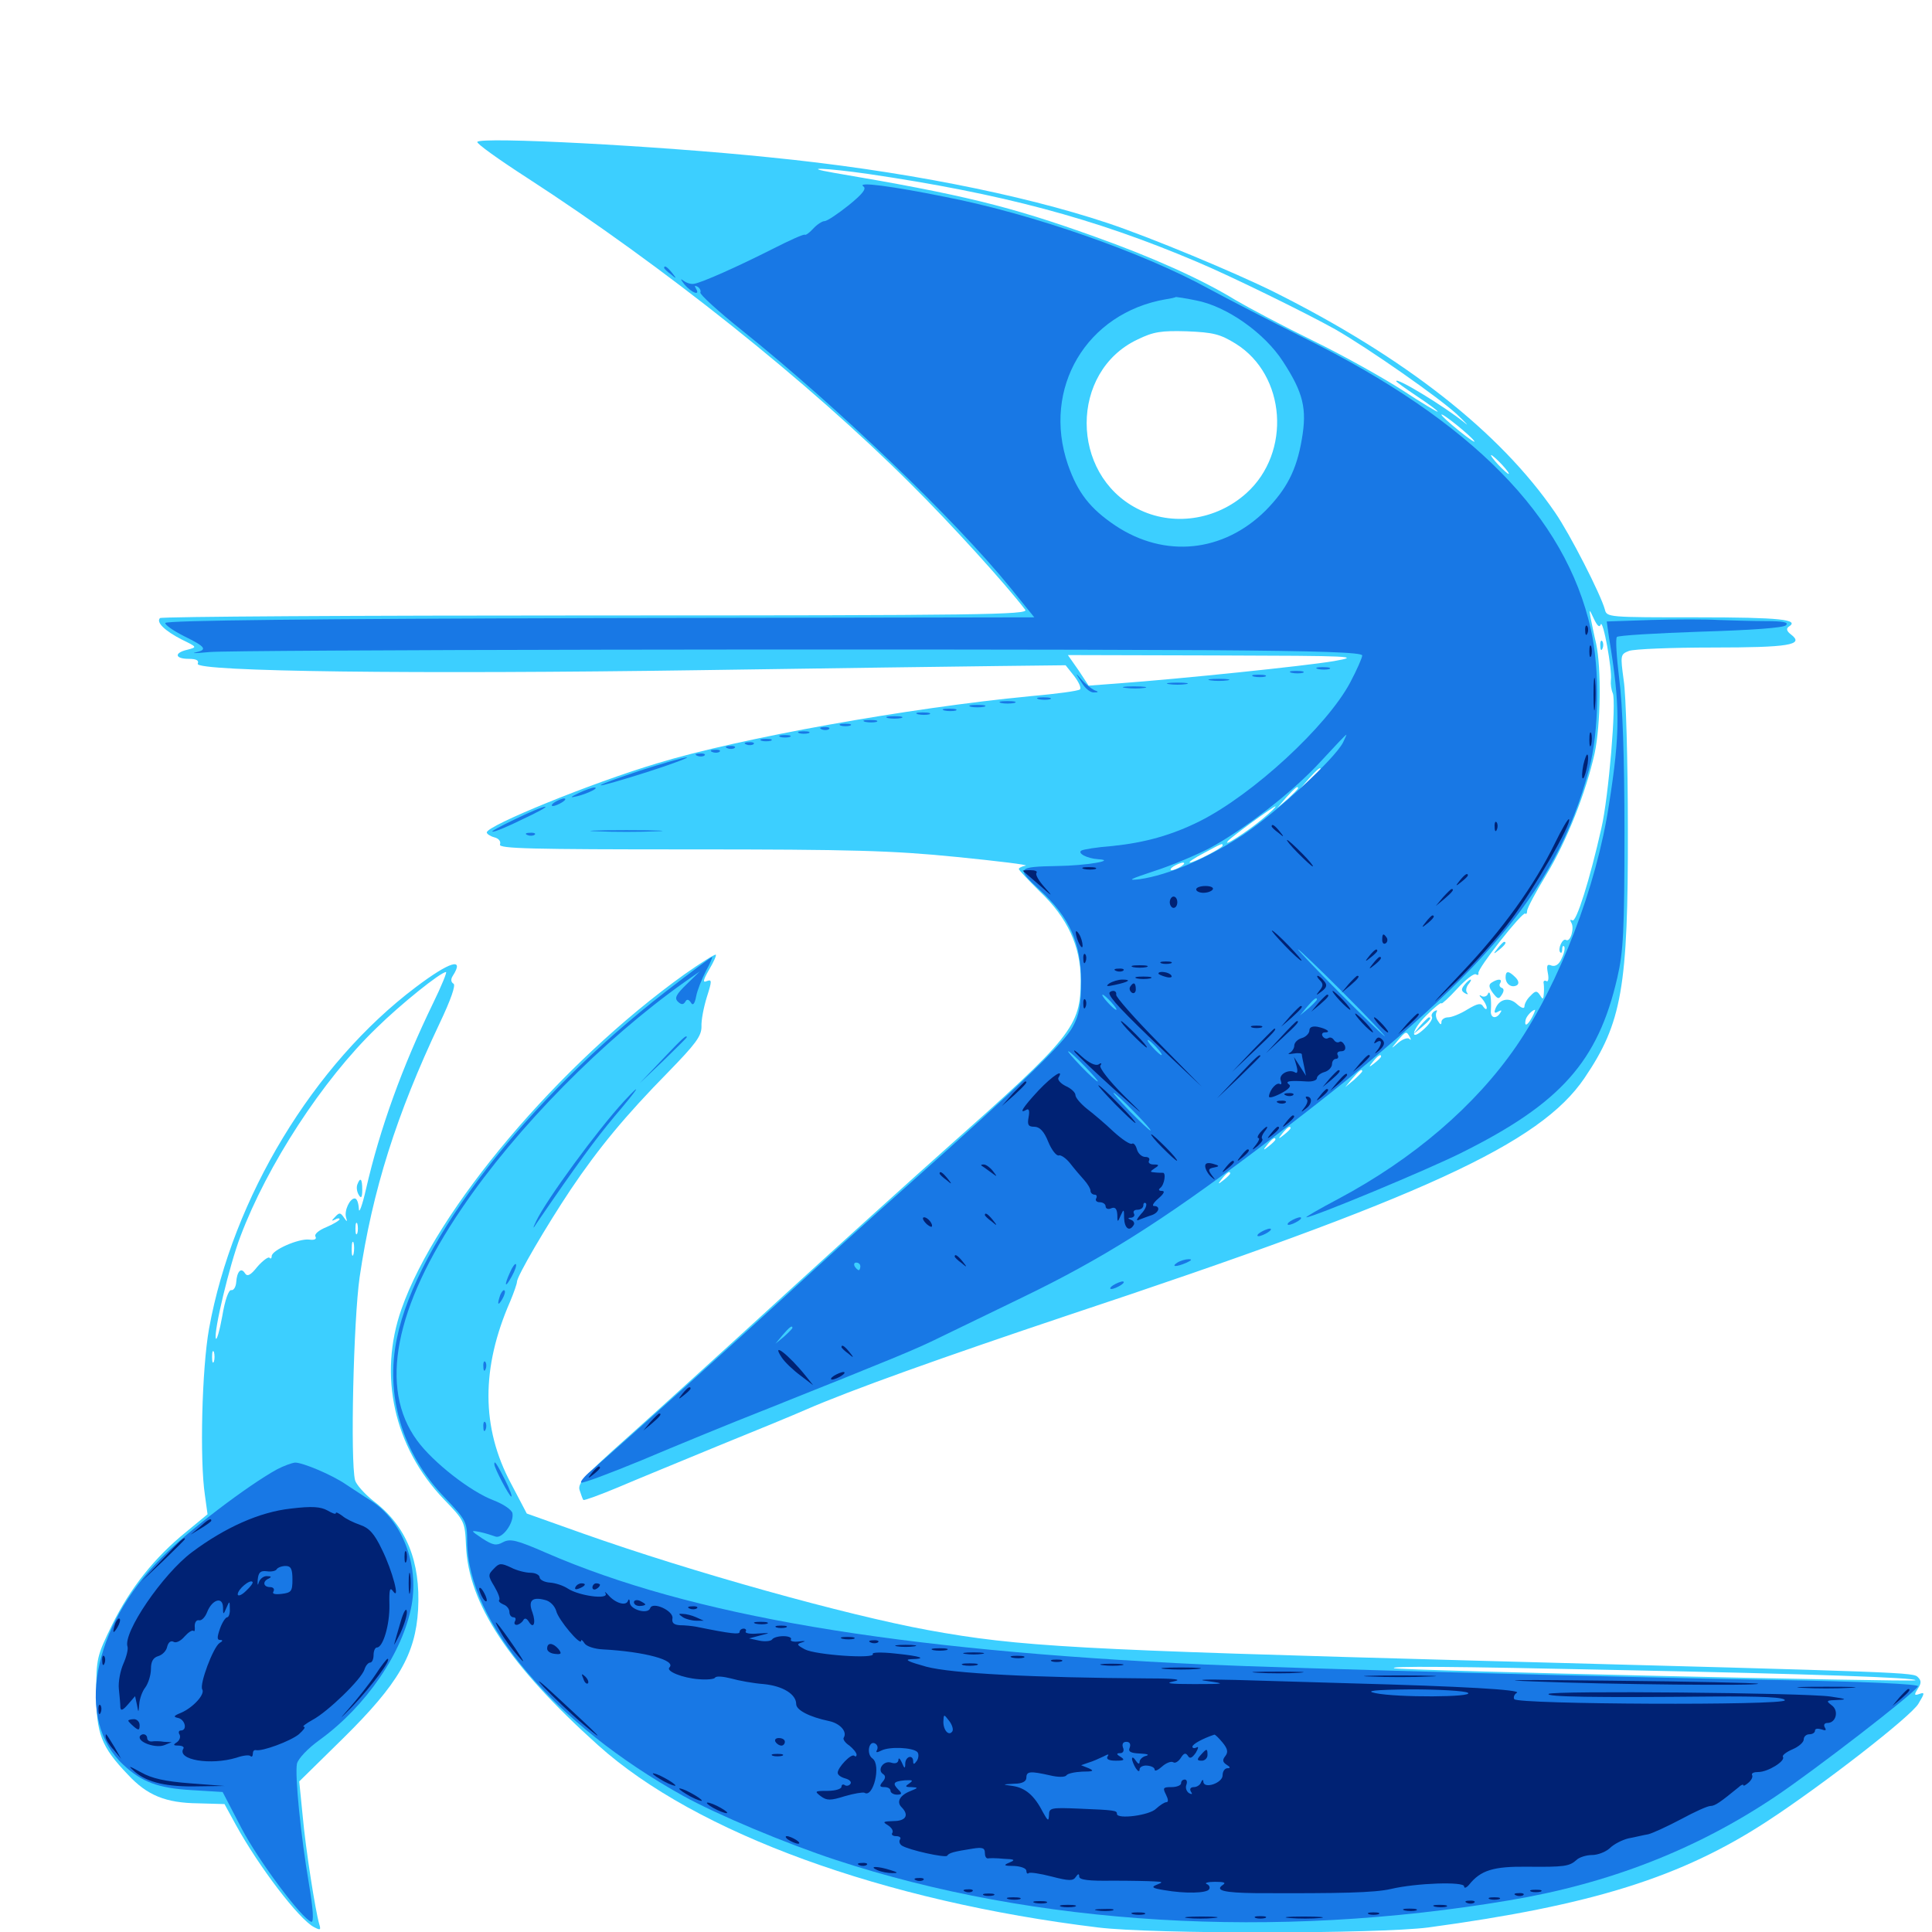 <svg xmlns="http://www.w3.org/2000/svg" viewBox="0 -1000 1000 1000">
	<path fill="#3ccfff" d="M247.07 -926.562C246.484 -925.781 258.203 -917.383 273.047 -907.812C342.969 -862.5 418.359 -802.539 471.484 -749.414C492.383 -728.711 520.508 -697.656 530.664 -684.375C532.617 -681.836 507.617 -681.445 308.594 -681.445C185.156 -681.445 83.594 -680.859 82.812 -680.078C80.664 -677.93 85.352 -673.438 94.141 -668.945C102.148 -665.039 102.148 -665.039 96.875 -663.672C90.039 -662.109 90.43 -658.984 97.656 -658.984C101.562 -658.984 103.125 -658.203 102.344 -656.445C100.781 -652.344 215.82 -650.977 362.305 -653.125C428.906 -654.102 498.633 -655.078 517.383 -655.273L551.562 -655.664L556.055 -650C558.398 -646.875 559.766 -643.945 558.984 -643.164C558.203 -642.383 546.68 -640.82 533.203 -639.648C470.312 -633.594 382.812 -617.969 340.039 -604.883C306.055 -594.727 251.953 -572.656 251.953 -569.141C251.953 -568.359 253.711 -567.188 255.859 -566.602C258.203 -566.016 259.375 -564.453 258.789 -562.891C258.008 -560.742 274.805 -560.352 356.836 -560.352C441.016 -560.352 461.914 -559.766 495.117 -556.445C516.602 -554.297 532.617 -552.344 530.859 -551.953C528.906 -551.562 527.344 -550.781 527.344 -550.195C527.344 -549.609 532.227 -544.531 538.086 -538.672C552.539 -525 559.375 -510.156 559.375 -492.969C559.375 -468.555 555.273 -463.672 489.258 -405.078C473.242 -390.82 435.352 -356.641 405.273 -329.102C375.195 -301.562 338.867 -268.555 324.609 -255.859C302.734 -236.328 298.828 -232.227 300 -228.711C300.781 -226.367 301.562 -224.023 301.953 -223.633C302.344 -223.242 310.352 -226.172 319.727 -230.078C329.297 -234.18 352.734 -243.75 372.07 -251.758C391.406 -259.57 411.719 -267.969 416.992 -270.312C440.234 -280.469 487.891 -297.461 552.539 -319.141C737.109 -380.469 797.07 -408.008 820.117 -441.992C839.453 -470.508 842.773 -488.867 842.578 -571.094C842.578 -606.055 841.602 -640.625 840.43 -647.852C838.672 -660.938 838.672 -661.328 843.164 -663.086C845.898 -664.062 865.234 -664.844 886.328 -664.844C925.977 -664.844 933.984 -666.211 927.148 -671.484C924.805 -673.242 924.414 -674.609 925.781 -675.586C931.836 -679.297 921.484 -680.469 878.516 -680.469C832.227 -680.469 831.641 -680.469 830.664 -684.57C828.516 -692.383 812.695 -723.438 804.883 -734.766C776.367 -776.367 727.148 -815.039 659.18 -849.023C639.062 -858.984 595.508 -877.148 573.242 -884.57C528.711 -899.414 465.43 -911.914 398.438 -918.555C339.844 -924.609 248.828 -929.297 247.07 -926.562ZM395.898 -915.625C396.68 -916.211 395.508 -916.797 393.359 -916.602C391.211 -916.602 390.625 -916.016 392.188 -915.43C393.555 -914.844 395.312 -915.039 395.898 -915.625ZM449.414 -909.961C518.359 -899.805 566.211 -887.109 619.141 -864.648C637.305 -857.031 676.953 -837.5 691.211 -829.492C708.594 -819.531 745.117 -793.945 754.102 -785.547C758.984 -780.859 760.742 -778.906 758.008 -781.25C747.656 -789.648 722.656 -804.883 722.656 -802.734C722.656 -802.344 727.539 -798.828 733.398 -794.922C739.258 -791.016 744.141 -787.5 744.141 -786.914C744.141 -786.523 735.938 -791.406 726.172 -797.852C716.211 -804.297 695.312 -816.016 679.688 -823.633C664.062 -831.25 646.094 -840.82 639.453 -844.727C621.875 -855.469 596.68 -866.797 566.602 -877.539C522.461 -893.359 498.438 -899.219 431.641 -910.547C413.672 -913.672 427.539 -913.086 449.414 -909.961ZM639.648 -822.07C665.625 -805.859 668.555 -765.82 645.117 -744.727C629.492 -730.664 606.836 -727.344 588.672 -736.719C553.711 -754.688 553.711 -807.617 588.672 -824.219C597.07 -828.32 600.977 -828.906 614.453 -828.516C627.93 -827.93 631.445 -827.148 639.648 -822.07ZM763.086 -771.68C763.867 -770.508 760.352 -772.852 755.273 -776.953C750.195 -781.055 746.094 -784.766 746.094 -785.352C746.094 -786.719 761.328 -774.414 763.086 -771.68ZM777.344 -759.57C779.883 -756.836 781.445 -754.688 780.859 -754.688C780.469 -754.688 777.93 -756.836 775.391 -759.57C772.852 -762.305 771.289 -764.453 771.875 -764.453C772.266 -764.453 774.805 -762.305 777.344 -759.57ZM828.516 -676.758C829.688 -679.883 834.57 -653.32 833.789 -647.852C833.594 -645.898 833.984 -642.969 834.766 -641.211C836.719 -636.719 832.617 -587.5 828.906 -571.484C822.852 -544.531 815.82 -522.266 813.867 -523.633C812.695 -524.219 812.5 -523.828 813.281 -522.461C815.039 -519.727 812.891 -512.109 810.547 -513.477C808.789 -514.648 806.055 -508.594 807.617 -507.031C808.203 -506.445 808.594 -507.227 808.594 -508.594C808.594 -509.961 808.984 -510.742 809.57 -510.156C810.156 -509.57 809.766 -506.836 808.398 -504.102C807.031 -500.781 805.078 -499.609 803.125 -500.195C800.781 -501.172 800.391 -500.391 801.172 -496.289C801.758 -493.359 801.367 -491.602 800.391 -492.188C799.414 -492.773 798.633 -492.188 799.023 -490.82C799.219 -489.258 799.219 -486.719 799.023 -485.156C798.828 -482.617 798.438 -482.617 797.07 -484.961C795.508 -487.305 794.727 -487.305 792.188 -484.57C790.43 -483.008 789.062 -480.469 789.062 -479.102C789.062 -477.734 787.5 -478.125 784.961 -480.469C780.859 -484.18 775.586 -482.812 773.828 -477.344C773.242 -475.781 773.828 -475.391 775.391 -476.367C777.148 -477.344 777.539 -477.148 776.562 -475.781C774.414 -472.266 771.289 -473.047 771.68 -476.953C772.07 -482.617 771.289 -488.281 770.117 -485.547C769.727 -484.375 768.164 -483.789 766.992 -484.375C765.43 -485.352 765.43 -484.766 767.188 -483.008C768.359 -481.641 769.531 -479.492 769.531 -478.32C769.531 -477.344 768.75 -477.539 767.773 -478.906C766.602 -481.055 764.844 -480.664 759.57 -477.539C755.859 -475.195 751.367 -473.438 749.609 -473.438C747.656 -473.438 746.094 -472.266 746.094 -471.094C746.094 -469.336 745.508 -469.531 744.336 -471.484C743.164 -473.047 742.969 -475 743.555 -476.172C744.141 -477.148 743.75 -477.344 742.383 -476.562C741.211 -475.781 740.625 -474.414 741.211 -473.633C741.602 -472.656 740.039 -470.117 737.5 -467.773C729.492 -460.156 730.273 -466.602 738.281 -474.414C742.578 -478.711 746.094 -481.445 746.094 -480.664C746.094 -480.078 749.805 -483.398 754.102 -488.086C758.594 -492.969 762.891 -496.289 763.867 -495.703C764.844 -495.117 765.43 -495.312 765.234 -496.289C764.453 -498.438 788.086 -528.32 789.453 -527.148C790.039 -526.562 790.43 -527.344 790.43 -528.516C790.43 -529.883 794.922 -538.281 800.391 -547.266C810.938 -564.648 820.898 -589.844 825.391 -610.156C828.516 -624.805 828.906 -654.102 826.172 -666.797C825 -671.68 823.828 -677.734 823.242 -680.469C822.461 -684.961 822.656 -684.766 825 -679.688C826.758 -675.977 827.93 -675 828.516 -676.758ZM323.828 -661.523C325.586 -662.109 324.023 -662.5 320.312 -662.5C316.602 -662.5 315.039 -662.109 316.992 -661.523C318.75 -661.133 321.875 -661.133 323.828 -661.523ZM690.43 -657.812C675.391 -655.273 610.938 -648.633 579.102 -646.289L563.477 -645.117L558.203 -653.125L552.734 -660.938L629.492 -660.742C700.586 -660.547 704.883 -660.352 690.43 -657.812ZM683.594 -601.758C683.594 -601.367 681.25 -599.023 678.32 -596.289L672.852 -591.602L677.539 -597.07C682.031 -601.953 683.594 -603.32 683.594 -601.758ZM671.875 -591.992C671.875 -591.602 669.531 -589.258 666.602 -586.523L661.133 -581.836L665.82 -587.305C670.312 -592.188 671.875 -593.555 671.875 -591.992ZM653.516 -576.172C645.898 -569.727 632.031 -560.742 635.742 -564.844C638.086 -567.383 658.789 -582.422 660.156 -582.617C660.742 -582.617 657.812 -579.688 653.516 -576.172ZM632.812 -562.305C632.812 -561.133 617.969 -553.516 615.82 -553.516C615.039 -553.711 618.164 -555.859 623.047 -558.398C632.812 -563.672 632.812 -563.672 632.812 -562.305ZM559.961 -554.102C564.062 -554.492 561.328 -554.883 553.711 -554.883C546.289 -554.883 542.969 -554.492 546.289 -554.102C549.805 -553.711 556.055 -553.711 559.961 -554.102ZM611.328 -551.562C609.766 -550.586 607.617 -549.609 606.445 -549.609C605.469 -549.609 605.859 -550.586 607.422 -551.562C608.984 -552.539 611.328 -553.516 612.305 -553.516C613.477 -553.516 612.891 -552.539 611.328 -551.562ZM784.766 -477.734C783.789 -480.664 779.297 -482.227 779.297 -479.688C779.297 -478.711 780.664 -477.148 782.422 -476.562C784.375 -475.781 785.156 -476.367 784.766 -477.734ZM792.969 -473.438C790.625 -469.141 788.867 -468.359 789.648 -472.07C790.039 -474.023 792.969 -477.148 794.531 -477.344C794.727 -477.344 794.141 -475.586 792.969 -473.438ZM729.688 -463.281C730.469 -461.914 730.273 -461.328 729.492 -462.305C728.516 -463.086 725.977 -462.109 723.828 -460.352C719.727 -456.836 719.727 -456.836 723.438 -461.328C727.734 -466.406 727.93 -466.406 729.688 -463.281ZM714.844 -453.125C714.844 -452.734 713.281 -451.172 711.523 -449.805C708.398 -447.266 708.203 -447.461 710.742 -450.586C713.281 -453.711 714.844 -454.688 714.844 -453.125ZM705.078 -445.508C705.078 -445.117 703.125 -443.164 700.781 -441.016L696.289 -437.305L700 -441.797C703.516 -445.898 705.078 -447.07 705.078 -445.508ZM667.969 -416.016C667.969 -415.625 666.406 -414.062 664.648 -412.695C661.523 -410.156 661.328 -410.352 663.867 -413.477C666.406 -416.602 667.969 -417.578 667.969 -416.016ZM660.156 -410.156C660.156 -409.766 658.594 -408.203 656.836 -406.836C653.711 -404.297 653.516 -404.492 656.055 -407.617C658.594 -410.742 660.156 -411.719 660.156 -410.156ZM636.719 -392.578C636.719 -392.188 635.156 -390.625 633.398 -389.258C630.273 -386.719 630.078 -386.914 632.617 -390.039C635.156 -393.164 636.719 -394.141 636.719 -392.578ZM828.32 -665.625C828.32 -663.477 828.906 -662.891 829.492 -664.453C830.078 -665.82 829.883 -667.578 829.297 -668.164C828.711 -668.945 828.125 -667.773 828.32 -665.625ZM775.195 -509.18C772.656 -506.055 772.852 -505.859 775.977 -508.398C779.102 -510.938 780.078 -512.5 778.516 -512.5C778.125 -512.5 776.562 -510.938 775.195 -509.18ZM779.297 -494.141C779.297 -490.625 782.422 -488.477 785.156 -490.039C786.328 -490.82 786.133 -492.383 784.375 -494.141C780.859 -497.656 779.297 -497.656 779.297 -494.141ZM758.008 -490.234C756.25 -488.086 756.25 -487.109 758.203 -485.938C759.57 -485.156 760.156 -485.156 759.375 -486.133C758.594 -486.914 758.789 -488.867 759.961 -490.43C761.133 -491.797 761.719 -492.969 761.133 -492.969C760.742 -492.969 759.18 -491.797 758.008 -490.234ZM772.07 -491.406C770.508 -490.43 770.508 -489.062 772.656 -486.133C775.195 -482.812 775.781 -482.617 777.344 -485.156C778.516 -486.914 778.516 -488.281 777.344 -488.672C776.172 -489.062 775.781 -490.234 776.562 -491.211C777.734 -493.359 775.391 -493.555 772.07 -491.406ZM735.156 -469.141L731.445 -464.648L735.938 -468.359C740.039 -471.875 741.211 -473.438 739.648 -473.438C739.258 -473.438 737.305 -471.484 735.156 -469.141ZM354.297 -495.703C289.648 -449.414 225.977 -374.219 207.812 -322.461C195.703 -288.086 203.906 -250.977 229.688 -224.023C240.43 -212.891 240.625 -212.5 241.211 -200C242.383 -169.922 263.477 -138.086 309.57 -96.68C360.156 -51.172 457.422 -15.82 568.359 -2.344C596.875 1.172 713.477 0.977 739.258 -2.344C824.219 -13.867 870.312 -28.32 914.844 -57.422C943.555 -76.172 989.258 -111.719 992.969 -118.164C996.289 -123.633 996.289 -124.219 993.555 -123.242C990.82 -122.266 990.625 -122.656 992.578 -125.781C994.531 -128.711 994.531 -130.078 992.773 -131.836C990.234 -134.375 990.82 -134.375 764.648 -140.43C557.031 -146.094 527.539 -147.656 480.469 -156.25C437.891 -164.062 358.594 -186.133 301.758 -206.25L272.656 -216.602L264.453 -232.227C249.023 -261.133 249.023 -291.992 264.062 -326.367C266.016 -331.055 267.578 -335.547 267.578 -336.523C267.578 -339.453 282.812 -365.43 295.312 -384.18C309.766 -405.664 323.633 -422.461 345.898 -445.117C359.961 -459.57 363.086 -463.672 363.086 -468.555C362.891 -471.875 364.258 -478.711 365.82 -483.789C368.555 -492.383 368.555 -493.164 365.82 -492.188C363.672 -491.211 363.867 -492.578 366.992 -498.047C369.336 -501.953 370.898 -505.469 370.508 -505.859C370.117 -506.25 362.891 -501.758 354.297 -495.703ZM480.078 -151.758C481.836 -152.344 480.273 -152.734 476.562 -152.734C472.852 -152.734 471.289 -152.344 473.242 -151.758C475 -151.367 478.125 -151.367 480.078 -151.758ZM493.75 -149.805C495.508 -150.391 493.945 -150.781 490.234 -150.781C486.523 -150.781 484.961 -150.391 486.914 -149.805C488.672 -149.414 491.797 -149.414 493.75 -149.805ZM512.305 -147.852C513.477 -148.438 512.109 -148.828 508.789 -148.828C505.664 -148.828 504.492 -148.438 506.445 -147.852C508.203 -147.461 510.938 -147.461 512.305 -147.852ZM532.812 -145.898C534.57 -146.484 533.008 -146.875 529.297 -146.875C525.586 -146.875 524.023 -146.484 525.977 -145.898C527.734 -145.508 530.859 -145.508 532.812 -145.898ZM626.367 -140.234C627.148 -140.82 625.977 -141.406 623.828 -141.211C621.68 -141.211 621.094 -140.625 622.656 -140.039C624.023 -139.453 625.781 -139.648 626.367 -140.234ZM699.609 -138.086C707.422 -138.281 701.562 -138.672 686.523 -138.672C671.484 -138.672 665.039 -138.477 672.266 -138.086C679.492 -137.695 691.797 -137.695 699.609 -138.086ZM839.844 -135.547C936.328 -133.594 992.773 -131.641 991.406 -130.273C990.43 -129.297 724.609 -135.352 721.68 -136.523C718.359 -137.695 750.391 -137.5 839.844 -135.547ZM215.234 -489.062C162.305 -449.219 120.508 -380.078 108.203 -312.305C104.492 -291.602 103.32 -244.336 106.055 -226.172L107.422 -216.211L96.289 -207.031C79.883 -193.75 67.383 -177.93 58.008 -158.984C50.195 -142.969 49.805 -141.602 49.805 -123.828C49.805 -102.734 52.344 -95.898 66.211 -81.445C76.172 -70.703 85.742 -66.797 102.539 -66.602L116.211 -66.211L122.07 -55.469C133.984 -33.789 154.688 -6.641 162.5 -2.539C165.82 -0.781 166.211 -0.977 165.234 -4.102C163.281 -10.742 158.203 -42.773 156.641 -60.352L154.883 -77.93L177.734 -100.391C206.25 -128.516 215.039 -143.75 216.406 -166.797C217.773 -191.797 210.352 -210.156 193.359 -223.047C188.672 -226.758 184.375 -231.641 183.789 -233.789C181.25 -243.945 183.008 -316.992 186.133 -338.867C192.773 -383.984 205.273 -423.242 227.539 -470.312C233.398 -482.617 235.938 -490.039 234.766 -490.82C233.398 -491.602 233.203 -493.164 234.375 -494.922C240.625 -504.688 232.812 -502.344 215.234 -489.062ZM224.219 -480.859C208.203 -447.852 196.68 -416.016 189.453 -384.57C187.5 -375.977 185.742 -371.289 185.742 -374.414C185.547 -377.344 184.766 -379.688 183.594 -379.688C181.055 -379.688 178.125 -373.438 179.102 -369.922C179.883 -367.383 179.688 -367.383 177.93 -369.922C176.172 -372.461 175.586 -372.461 173.438 -370.117C171.484 -368.164 171.484 -367.773 173.438 -368.75C174.609 -369.531 175.781 -369.531 175.781 -368.945C175.781 -368.359 172.656 -366.406 168.945 -364.844C165.039 -363.281 162.5 -361.133 163.281 -359.961C164.062 -358.594 162.695 -358.008 159.961 -358.398C154.492 -358.984 140.625 -352.93 140.625 -349.805C140.625 -348.633 140.039 -348.242 139.453 -349.023C138.867 -349.609 135.938 -347.461 133.203 -344.336C129.688 -339.844 127.93 -339.062 126.758 -341.016C124.805 -344.141 122.656 -341.992 122.266 -336.328C122.07 -333.789 120.898 -332.031 119.727 -332.227C118.359 -332.617 116.406 -326.953 115.039 -318.75C113.672 -311.133 112.109 -305.859 111.719 -307.227C110.547 -310.742 118.75 -345.117 124.414 -359.961C138.281 -396.875 166.992 -441.016 194.727 -467.773C207.422 -480.273 228.125 -496.875 230.859 -496.875C231.445 -496.875 228.516 -489.648 224.219 -480.859ZM184.961 -361.719C184.375 -360.352 183.984 -361.328 183.984 -364.062C183.984 -366.797 184.375 -367.773 184.961 -366.602C185.352 -365.234 185.352 -362.891 184.961 -361.719ZM183.008 -350.977C182.422 -349.023 182.031 -350.195 182.031 -353.32C182.031 -356.641 182.422 -358.008 183.008 -356.836C183.398 -355.469 183.398 -352.734 183.008 -350.977ZM110.742 -295.312C110.156 -293.945 109.766 -294.922 109.766 -297.656C109.766 -300.391 110.156 -301.367 110.742 -300.195C111.133 -298.828 111.133 -296.484 110.742 -295.312ZM184.961 -386.914C184.375 -385.352 184.766 -383.008 185.742 -381.445C186.914 -379.492 187.5 -380.078 187.5 -384.18C187.5 -389.844 186.523 -391.016 184.961 -386.914Z"/>
	<path fill="#1878e5" d="M446.875 -903.516C448.633 -902.344 446.484 -899.609 439.258 -893.75C433.594 -889.258 428.125 -885.547 426.758 -885.547C425.586 -885.547 422.852 -883.789 420.898 -881.641C418.945 -879.492 416.992 -878.125 416.602 -878.516C416.016 -878.906 408.594 -875.586 399.805 -871.094C381.641 -861.914 363.672 -853.906 359.375 -853.125C357.812 -852.734 355.273 -853.516 353.516 -854.883C351.953 -856.055 352.344 -855.273 354.297 -852.734C358.203 -848.242 362.695 -846.68 360.156 -850.781C359.375 -852.148 359.57 -852.344 361.133 -851.562C362.305 -850.781 362.891 -849.414 362.5 -848.633C361.914 -847.852 371.68 -838.867 384.18 -828.906C433.594 -789.258 494.141 -731.25 523.047 -695.703L535.352 -680.469L310.742 -680.078C162.695 -679.688 85.742 -678.906 85.547 -677.539C85.352 -676.562 89.844 -673.438 95.312 -670.703C106.445 -665.234 107.617 -663.672 101.172 -662.305C98.633 -661.719 101.953 -661.914 108.398 -662.5C119.922 -663.672 466.992 -664.258 625.586 -663.477C683.008 -663.086 705.078 -662.305 705.078 -660.742C705.078 -659.57 702.344 -653.32 698.828 -646.68C686.719 -624.023 648.633 -588.867 621.094 -575C606.641 -567.773 592.773 -563.867 575.781 -562.109C567.969 -561.523 560.742 -560.352 559.766 -559.766C557.422 -558.398 562.695 -555.664 568.359 -555.273C578.32 -554.688 562.109 -551.953 547.461 -551.758C526.367 -551.367 525.781 -550.781 538.086 -539.453C553.516 -525.391 559.57 -511.914 559.57 -491.992C559.57 -479.883 558.594 -474.609 555.273 -468.555C550.977 -460.352 528.516 -438.672 469.922 -386.523C450.586 -369.336 421.875 -343.359 406.25 -328.906C382.031 -306.641 327.539 -257.617 305.859 -238.672C302.539 -235.938 300.195 -233.008 300.781 -232.617C301.367 -232.031 315.43 -237.305 332.031 -244.141C348.633 -251.172 378.516 -263.477 398.438 -271.289C461.914 -296.68 473.438 -301.367 485.352 -307.227C491.797 -310.352 511.523 -319.922 529.297 -328.516C570.117 -348.242 600.977 -367.578 649.219 -403.906C765.039 -490.82 805.078 -536.523 822.461 -601.758C827.734 -621.094 828.125 -653.711 823.438 -674.219C810.352 -732.812 761.914 -782.031 674.805 -825.195C657.617 -833.789 635.742 -845.117 625.977 -850.391C591.992 -869.141 534.57 -889.258 489.453 -898.047C461.523 -903.711 443.359 -906.055 446.875 -903.516ZM618.945 -844.531C634.766 -841.602 654.492 -827.734 664.062 -812.891C674.609 -796.68 676.562 -788.477 673.828 -772.656C671.094 -756.641 666.016 -746.875 655.078 -735.742C633.203 -714.062 602.93 -710.938 577.344 -727.93C564.258 -736.719 557.812 -744.922 552.734 -759.57C539.258 -799.023 562.305 -838.086 603.516 -845.117C606.25 -845.508 608.594 -846.094 608.594 -846.289C608.789 -846.289 613.477 -845.703 618.945 -844.531ZM695.117 -615.625C690.625 -607.031 660.938 -579.688 643.555 -567.969C625.195 -555.859 604.883 -547.07 589.844 -544.922C583.008 -544.141 584.766 -544.922 597.656 -549.219C606.836 -552.148 619.531 -557.617 625.977 -560.938C644.141 -570.703 669.531 -590.43 683.594 -605.859C690.625 -613.477 696.484 -619.727 696.875 -619.727C697.07 -619.922 696.289 -617.969 695.117 -615.625ZM695.312 -486.133C707.617 -473.828 717.188 -463.672 716.797 -463.672C716.211 -463.672 705.664 -473.828 693.359 -486.133C681.055 -498.438 671.484 -508.594 671.875 -508.594C672.461 -508.594 683.008 -498.438 695.312 -486.133ZM575.195 -481.25C577.148 -479.102 578.32 -477.344 577.734 -477.344C577.148 -477.344 575.195 -479.102 573.242 -481.25C571.289 -483.398 570.117 -485.156 570.703 -485.156C571.289 -485.156 573.242 -483.398 575.195 -481.25ZM681.641 -482.617C681.641 -482.227 679.688 -480.273 677.344 -478.125L672.852 -474.414L676.562 -478.906C680.078 -483.008 681.641 -484.18 681.641 -482.617ZM598.633 -457.812C600.586 -455.664 601.758 -453.906 601.172 -453.906C600.586 -453.906 598.633 -455.664 596.68 -457.812C594.727 -459.961 593.555 -461.719 594.141 -461.719C594.727 -461.719 596.68 -459.961 598.633 -457.812ZM561.523 -448.047C565.625 -443.75 568.75 -440.234 568.164 -440.234C567.578 -440.234 563.672 -443.75 559.57 -448.047C555.469 -452.344 552.344 -455.859 552.93 -455.859C553.516 -455.859 557.422 -452.344 561.523 -448.047ZM586.914 -424.609C592.188 -419.336 596.094 -414.844 595.508 -414.844C594.922 -414.844 590.234 -419.336 584.961 -424.609C579.688 -430.078 575.781 -434.375 576.367 -434.375C576.953 -434.375 581.641 -430.078 586.914 -424.609ZM445.312 -344.531C445.312 -343.555 444.922 -342.578 444.531 -342.578C443.945 -342.578 442.969 -343.555 442.383 -344.531C441.797 -345.703 442.188 -346.484 443.164 -346.484C444.336 -346.484 445.312 -345.703 445.312 -344.531ZM410.156 -312.695C410.156 -312.305 408.203 -310.352 405.859 -308.203L401.367 -304.492L405.078 -308.984C408.594 -313.086 410.156 -314.258 410.156 -312.695ZM343.75 -861.328C343.75 -860.938 345.312 -859.375 347.266 -858.008C350.195 -855.469 350.391 -855.664 347.852 -858.789C345.312 -861.914 343.75 -862.891 343.75 -861.328ZM854.688 -679.102L831.641 -678.32L832.812 -670.117C838.672 -634.57 838.672 -620.703 832.812 -583.594C826.367 -541.016 807.031 -490.82 784.766 -458.398C763.672 -427.734 731.641 -400.195 692.773 -379.492C682.812 -374.219 675.391 -369.922 676.172 -369.922C679.688 -369.922 738.867 -394.531 756.445 -403.32C807.812 -428.906 827.148 -450.586 837.109 -493.945C840.234 -507.422 840.82 -517.969 840.82 -569.141C840.82 -608.398 839.844 -635.547 838.086 -648.828C836.719 -659.961 836.133 -669.531 836.914 -670.312C837.695 -671.094 857.227 -672.266 880.273 -673.047C906.25 -673.828 923.047 -675 924.414 -676.367C925.977 -677.93 923.047 -678.516 913.672 -678.516C906.641 -678.516 895.703 -678.906 889.453 -679.102C883.203 -679.492 867.578 -679.492 854.688 -679.102ZM682.227 -653.711C680.273 -654.297 681.445 -654.688 684.57 -654.688C687.891 -654.688 689.258 -654.297 688.086 -653.711C686.719 -653.32 683.984 -653.32 682.227 -653.711ZM668.555 -651.758C666.602 -652.344 667.773 -652.734 670.898 -652.734C674.219 -652.734 675.586 -652.344 674.414 -651.758C673.047 -651.367 670.312 -651.367 668.555 -651.758ZM559.766 -646.875C561.523 -643.75 564.453 -641.406 566.211 -641.602C568.75 -641.602 568.75 -641.992 566.406 -642.773C564.844 -643.555 561.914 -645.898 559.961 -648.047C556.445 -652.148 556.445 -651.953 559.766 -646.875ZM649.023 -649.805C647.07 -650.391 648.242 -650.781 651.367 -650.781C654.688 -650.781 656.055 -650.391 654.883 -649.805C653.516 -649.414 650.781 -649.414 649.023 -649.805ZM626.562 -647.852C624.023 -648.242 625.977 -648.633 630.859 -648.633C635.742 -648.633 637.695 -648.242 635.352 -647.852C632.812 -647.461 628.906 -647.461 626.562 -647.852ZM605.078 -645.898C602.539 -646.289 604.492 -646.68 609.375 -646.68C614.258 -646.68 616.211 -646.289 613.867 -645.898C611.328 -645.508 607.422 -645.508 605.078 -645.898ZM582.617 -643.945C579.492 -644.336 581.641 -644.727 586.914 -644.727C592.383 -644.727 594.727 -644.336 592.383 -643.945C589.844 -643.555 585.547 -643.555 582.617 -643.945ZM537.695 -638.086C535.742 -638.672 536.914 -639.062 540.039 -639.062C543.359 -639.062 544.727 -638.672 543.555 -638.086C542.188 -637.695 539.453 -637.695 537.695 -638.086ZM518.164 -636.133C516.211 -636.719 517.773 -637.109 521.484 -637.109C525.195 -637.109 526.758 -636.719 525 -636.133C523.047 -635.742 519.922 -635.742 518.164 -636.133ZM502.539 -634.18C500.586 -634.766 502.148 -635.156 505.859 -635.156C509.57 -635.156 511.133 -634.766 509.375 -634.18C507.422 -633.789 504.297 -633.789 502.539 -634.18ZM488.867 -632.227C486.914 -632.812 488.086 -633.203 491.211 -633.203C494.531 -633.203 495.898 -632.812 494.727 -632.227C493.359 -631.836 490.625 -631.836 488.867 -632.227ZM475.195 -630.273C473.242 -630.859 474.414 -631.25 477.539 -631.25C480.859 -631.25 482.227 -630.859 481.055 -630.273C479.688 -629.883 476.953 -629.883 475.195 -630.273ZM459.57 -628.32C457.617 -628.906 459.18 -629.297 462.891 -629.297C466.602 -629.297 468.164 -628.906 466.406 -628.32C464.453 -627.93 461.328 -627.93 459.57 -628.32ZM447.852 -626.367C445.898 -626.953 447.07 -627.344 450.195 -627.344C453.516 -627.344 454.883 -626.953 453.711 -626.367C452.344 -625.977 449.609 -625.977 447.852 -626.367ZM435.156 -624.414C433.789 -625 434.766 -625.391 437.5 -625.391C440.234 -625.391 441.211 -625 440.039 -624.414C438.672 -624.023 436.328 -624.023 435.156 -624.414ZM425.391 -622.461C423.828 -623.047 424.414 -623.633 426.562 -623.633C428.711 -623.828 429.883 -623.242 429.102 -622.656C428.516 -622.07 426.758 -621.875 425.391 -622.461ZM413.672 -620.508C412.305 -621.094 413.281 -621.484 416.016 -621.484C418.75 -621.484 419.727 -621.094 418.555 -620.508C417.188 -620.117 414.844 -620.117 413.672 -620.508ZM403.906 -618.555C402.539 -619.141 403.516 -619.531 406.25 -619.531C408.984 -619.531 409.961 -619.141 408.789 -618.555C407.422 -618.164 405.078 -618.164 403.906 -618.555ZM394.141 -616.602C392.773 -617.188 393.75 -617.578 396.484 -617.578C399.219 -617.578 400.195 -617.188 399.023 -616.602C397.656 -616.211 395.312 -616.211 394.141 -616.602ZM386.328 -614.648C384.766 -615.234 385.352 -615.82 387.5 -615.82C389.648 -616.016 390.82 -615.43 390.039 -614.844C389.453 -614.258 387.695 -614.062 386.328 -614.648ZM376.562 -612.695C375 -613.281 375.586 -613.867 377.734 -613.867C379.883 -614.062 381.055 -613.477 380.273 -612.891C379.688 -612.305 377.93 -612.109 376.562 -612.695ZM368.75 -610.742C367.188 -611.328 367.773 -611.914 369.922 -611.914C372.07 -612.109 373.242 -611.523 372.461 -610.938C371.875 -610.352 370.117 -610.156 368.75 -610.742ZM360.938 -608.789C359.375 -609.375 359.961 -609.961 362.109 -609.961C364.258 -610.156 365.43 -609.57 364.648 -608.984C364.062 -608.398 362.305 -608.203 360.938 -608.789ZM331.445 -601.172C319.727 -597.266 310.547 -593.945 310.938 -593.555C311.328 -593.164 322.07 -596.289 334.961 -600.391C347.852 -604.492 357.031 -608.008 355.469 -608.008C353.906 -608.008 342.969 -604.883 331.445 -601.172ZM299.805 -589.648C294.922 -587.305 294.727 -586.914 298.828 -587.891C304.297 -589.258 310.547 -592.383 307.617 -592.383C306.641 -592.383 303.125 -591.211 299.805 -589.648ZM287.109 -584.766C285.547 -583.789 285.156 -582.812 286.133 -582.812C287.305 -582.812 289.453 -583.789 291.016 -584.766C292.578 -585.742 293.164 -586.719 291.992 -586.719C291.016 -586.719 288.672 -585.742 287.109 -584.766ZM266.602 -575.977C259.18 -572.461 253.906 -569.531 254.883 -569.531C256.055 -569.336 263.086 -572.266 270.508 -575.977C278.125 -579.492 283.398 -582.422 282.227 -582.422C281.25 -582.617 274.219 -579.688 266.602 -575.977ZM309.18 -569.727C300.781 -569.922 307.617 -570.312 324.219 -570.312C340.82 -570.312 347.656 -569.922 339.453 -569.727C331.055 -569.336 317.383 -569.336 309.18 -569.727ZM273.047 -567.773C271.484 -568.359 272.07 -568.945 274.219 -568.945C276.367 -569.141 277.539 -568.555 276.758 -567.969C276.172 -567.383 274.414 -567.188 273.047 -567.773ZM344.531 -486.719C272.656 -431.055 215.82 -357.812 205.469 -307.422C199.219 -277.734 208.203 -247.656 230.273 -224.805C241.406 -213.086 241.797 -212.305 241.797 -201.953C242.188 -160.156 287.109 -107.422 353.516 -70.508C371.094 -60.742 407.031 -45.703 432.617 -37.305C535.742 -3.32 659.961 4.102 781.25 -16.406C832.617 -25 877.93 -42.578 918.945 -70.117C939.062 -83.594 990.43 -123.242 992.773 -127.148C993.555 -128.32 964.453 -129.688 917.383 -130.469C838.281 -131.836 666.016 -136.523 623.047 -138.477C463.086 -145.898 357.617 -163.672 282.617 -196.289C267.383 -202.93 264.062 -203.711 260.352 -201.758C256.836 -199.805 255.078 -200.195 249.609 -203.711C243.555 -207.812 243.359 -208.008 248.438 -207.031C251.172 -206.445 254.883 -205.273 256.445 -204.688C259.961 -203.32 266.211 -211.914 265.234 -216.797C264.844 -218.555 260.547 -221.484 255.469 -223.438C243.555 -227.93 224.023 -243.164 215.82 -254.492C196.094 -281.445 204.102 -323.242 239.062 -374.609C267.578 -416.602 312.305 -461.914 354.492 -491.797L362.305 -497.266L355.469 -490.625C350 -485.352 349.023 -483.398 350.781 -481.641C352.539 -479.883 353.711 -479.883 354.688 -481.445C355.469 -483.008 356.445 -482.812 357.617 -481.055C358.594 -479.297 359.57 -480.273 360.352 -484.375C360.938 -487.5 363.281 -493.359 365.43 -497.461C367.578 -501.367 368.945 -504.688 368.555 -504.688C368.164 -504.688 357.422 -496.68 344.531 -486.719ZM342.773 -451.562L331.055 -439.258L343.359 -450.977C350 -457.422 355.469 -462.891 355.469 -463.086C355.469 -464.648 353.516 -462.891 342.773 -451.562ZM323.047 -430.078C308.984 -414.844 282.617 -378.711 277.539 -367.969C275.586 -363.867 275.781 -363.672 277.734 -366.797C298.828 -397.656 308.203 -410.352 318.164 -422.266C330.664 -436.914 333.008 -440.82 323.047 -430.078ZM667.969 -367.969C666.406 -366.992 666.016 -366.016 666.992 -366.016C668.164 -366.016 670.312 -366.992 671.875 -367.969C673.438 -368.945 674.023 -369.922 672.852 -369.922C671.875 -369.922 669.531 -368.945 667.969 -367.969ZM652.344 -362.109C650.781 -361.133 650.391 -360.156 651.367 -360.156C652.539 -360.156 654.688 -361.133 656.25 -362.109C657.812 -363.086 658.398 -364.062 657.227 -364.062C656.25 -364.062 653.906 -363.086 652.344 -362.109ZM609.375 -346.484C605.859 -344.141 608.984 -344.141 614.258 -346.484C616.797 -347.656 617.188 -348.242 615.234 -348.242C613.672 -348.242 610.938 -347.461 609.375 -346.484ZM264.062 -341.602C260.742 -334.375 261.328 -332.812 264.844 -339.258C266.602 -342.383 267.578 -345.312 266.992 -345.703C266.602 -346.094 265.234 -344.336 264.062 -341.602ZM576.172 -334.766C574.609 -333.789 574.219 -332.812 575.195 -332.812C576.367 -332.812 578.516 -333.789 580.078 -334.766C581.641 -335.742 582.227 -336.719 581.055 -336.719C580.078 -336.719 577.734 -335.742 576.172 -334.766ZM258.984 -329.883C257.227 -324.805 257.617 -323.633 259.961 -327.539C261.133 -329.492 261.719 -331.641 261.133 -332.031C260.742 -332.617 259.766 -331.641 258.984 -329.883ZM250.195 -292.578C250.195 -290.43 250.781 -289.844 251.367 -291.406C251.953 -292.773 251.758 -294.531 251.172 -295.117C250.586 -295.898 250 -294.727 250.195 -292.578ZM250.195 -261.328C250.195 -259.18 250.781 -258.594 251.367 -260.156C251.953 -261.523 251.758 -263.281 251.172 -263.867C250.586 -264.648 250 -263.477 250.195 -261.328ZM143.359 -239.453C128.125 -231.055 97.266 -207.617 83.789 -193.945C47.656 -158.008 38.672 -109.766 63.867 -86.523C73.438 -77.539 82.031 -74.414 99.219 -73.438L115.234 -72.461L125 -53.711C133.789 -36.914 156.055 -7.031 161.133 -5.273C162.5 -4.883 162.109 -11.914 159.961 -24.609C155.664 -49.805 152.539 -81.25 153.711 -87.109C154.297 -89.648 159.18 -94.922 165.43 -99.414C189.453 -116.797 208.594 -144.727 213.086 -169.336C216.797 -190.625 208.203 -212.891 191.992 -223.242C187.891 -225.781 182.227 -229.688 179.102 -231.641C172.07 -236.523 156.836 -242.969 152.734 -242.969C150.977 -242.773 146.68 -241.211 143.359 -239.453ZM255.859 -242.188C255.859 -240.039 263.672 -225.391 264.648 -225.391C265.234 -225.391 263.867 -229.102 261.523 -233.789C257.031 -242.578 255.859 -244.336 255.859 -242.188Z"/>
	<path fill="#002274" d="M820.508 -673.438C820.508 -671.289 821.094 -670.703 821.68 -672.266C822.266 -673.633 822.07 -675.391 821.484 -675.977C820.898 -676.758 820.312 -675.586 820.508 -673.438ZM822.656 -662.891C822.656 -660.156 823.047 -659.18 823.633 -660.547C824.023 -661.719 824.023 -664.062 823.633 -665.43C823.047 -666.602 822.656 -665.625 822.656 -662.891ZM824.805 -640.43C824.805 -633.008 825.195 -630.078 825.586 -634.18C825.977 -638.086 825.977 -644.336 825.586 -647.852C825.195 -651.172 824.805 -648.047 824.805 -640.43ZM822.656 -616.992C822.656 -613.867 823.047 -612.695 823.633 -614.648C824.023 -616.406 824.023 -619.141 823.633 -620.508C823.047 -621.68 822.656 -620.312 822.656 -616.992ZM819.531 -604.102C817.969 -595.898 819.531 -594.336 821.289 -602.344C822.07 -605.664 822.266 -608.984 821.68 -609.375C821.289 -609.961 820.312 -607.422 819.531 -604.102ZM804.883 -563.672C794.141 -541.602 777.539 -518.75 757.031 -497.07C738.672 -477.539 738.477 -477.344 753.711 -491.992C762.5 -500.586 775.391 -514.844 782.031 -523.828C793.555 -539.062 813.867 -574.219 812.109 -575.977C811.719 -576.562 808.398 -570.898 804.883 -563.672ZM773.633 -571.875C773.633 -569.727 774.219 -569.141 774.805 -570.703C775.391 -572.07 775.195 -573.828 774.609 -574.414C774.023 -575.195 773.438 -574.023 773.633 -571.875ZM658.203 -572.266C658.203 -571.875 659.766 -570.312 661.719 -568.945C664.648 -566.406 664.844 -566.602 662.305 -569.727C659.766 -572.852 658.203 -573.828 658.203 -572.266ZM671.875 -558.398C675.586 -554.688 678.906 -551.562 679.492 -551.562C680.078 -551.562 677.539 -554.688 673.828 -558.398C670.117 -562.109 666.797 -565.234 666.211 -565.234C665.625 -565.234 668.164 -562.109 671.875 -558.398ZM561.133 -550.195C559.18 -550.781 560.352 -551.172 563.477 -551.172C566.797 -551.172 568.164 -550.781 566.992 -550.195C565.625 -549.805 562.891 -549.805 561.133 -550.195ZM529.492 -549.219C529.883 -548.828 533.789 -545.508 538.086 -541.797C545.117 -535.547 545.312 -535.547 540.43 -541.016C537.5 -544.336 535.742 -547.461 536.523 -548.242C537.109 -549.023 535.742 -549.609 533.203 -549.609C530.664 -549.609 529.102 -549.414 529.492 -549.219ZM755.664 -544.336C753.125 -541.211 753.32 -541.016 756.445 -543.555C758.203 -544.922 759.766 -546.484 759.766 -546.875C759.766 -548.438 758.203 -547.461 755.664 -544.336ZM619.141 -539.648C619.141 -538.672 620.898 -537.891 622.852 -537.891C625 -537.891 627.148 -538.672 627.734 -539.648C628.32 -540.625 626.562 -541.406 624.023 -541.406C621.289 -541.406 619.141 -540.625 619.141 -539.648ZM746.875 -535.547L743.164 -531.055L747.656 -534.766C751.758 -538.281 752.93 -539.844 751.367 -539.844C750.977 -539.844 749.023 -537.891 746.875 -535.547ZM605.469 -533.008C605.469 -531.445 606.445 -530.078 607.422 -530.078C608.594 -530.078 609.375 -531.445 609.375 -533.008C609.375 -534.57 608.594 -535.938 607.422 -535.938C606.445 -535.938 605.469 -534.57 605.469 -533.008ZM738.086 -522.852C735.547 -519.727 735.742 -519.531 738.867 -522.07C741.992 -524.609 742.969 -526.172 741.406 -526.172C741.016 -526.172 739.453 -524.609 738.086 -522.852ZM556.836 -517.383C557.031 -513.672 560.352 -507.422 560.352 -510.547C560.352 -512.109 559.57 -514.844 558.594 -516.406C557.617 -517.969 556.836 -518.555 556.836 -517.383ZM665.039 -510.547C669.141 -506.25 673.047 -502.734 673.633 -502.734C674.219 -502.734 671.094 -506.25 666.992 -510.547C662.891 -514.844 658.984 -518.359 658.398 -518.359C657.812 -518.359 660.938 -514.844 665.039 -510.547ZM715.43 -513.477C715.43 -511.914 716.211 -511.133 717.188 -511.719C718.164 -512.305 718.359 -513.672 717.773 -514.648C716.016 -517.188 715.43 -516.797 715.43 -513.477ZM708.789 -505.273C706.25 -502.148 706.445 -501.953 709.57 -504.492C711.328 -505.859 712.891 -507.422 712.891 -507.812C712.891 -509.375 711.328 -508.398 708.789 -505.273ZM560.742 -503.516C560.742 -501.367 561.328 -500.781 561.914 -502.344C562.5 -503.711 562.305 -505.469 561.719 -506.055C561.133 -506.836 560.547 -505.664 560.742 -503.516ZM710.742 -501.367C708.203 -498.242 708.398 -498.047 711.523 -500.586C714.648 -503.125 715.625 -504.688 714.062 -504.688C713.672 -504.688 712.109 -503.125 710.742 -501.367ZM601.172 -501.367C599.805 -501.953 600.781 -502.344 603.516 -502.344C606.25 -502.344 607.227 -501.953 606.055 -501.367C604.688 -500.977 602.344 -500.977 601.172 -501.367ZM586.523 -499.414C584.57 -500 586.133 -500.391 589.844 -500.391C593.555 -500.391 595.117 -500 593.359 -499.414C591.406 -499.023 588.281 -499.023 586.523 -499.414ZM577.734 -497.461C576.172 -498.047 576.758 -498.633 578.906 -498.633C581.055 -498.828 582.227 -498.242 581.445 -497.656C580.859 -497.07 579.102 -496.875 577.734 -497.461ZM599.609 -496.094C599.609 -497.656 605.273 -496.875 606.25 -495.117C607.031 -494.141 605.664 -493.75 603.516 -494.336C601.367 -494.922 599.609 -495.703 599.609 -496.094ZM588.477 -493.555C586.523 -494.141 588.086 -494.531 591.797 -494.531C595.508 -494.531 597.07 -494.141 595.312 -493.555C593.359 -493.164 590.234 -493.164 588.477 -493.555ZM683.203 -492.578C684.961 -490.82 684.961 -489.648 683.008 -487.305C680.859 -484.57 681.055 -484.57 684.18 -486.914C686.719 -488.867 687.109 -490.234 685.352 -492.188C684.18 -493.75 682.617 -494.922 682.031 -494.922C681.445 -494.922 681.836 -493.945 683.203 -492.578ZM698.047 -490.625L694.336 -486.133L698.828 -489.844C702.93 -493.359 704.102 -494.922 702.539 -494.922C702.148 -494.922 700.195 -492.969 698.047 -490.625ZM574.219 -491.016C575.781 -491.992 578.906 -492.969 580.859 -492.969C585.938 -492.969 584.375 -491.797 577.148 -490.234C572.852 -489.258 572.07 -489.453 574.219 -491.016ZM584.961 -489.258C584.375 -488.281 584.766 -486.914 585.938 -486.133C586.914 -485.547 587.891 -486.328 587.891 -487.891C587.891 -491.406 586.719 -491.992 584.961 -489.258ZM574.219 -485.938C574.219 -483.594 581.445 -475.977 601.562 -456.836L622.07 -437.5L599.609 -460.352C587.305 -472.852 577.344 -484.18 577.734 -485.156C577.93 -486.328 577.344 -487.109 576.172 -487.109C575.195 -487.109 574.219 -486.523 574.219 -485.938ZM693.359 -482.227C695.898 -479.492 698.438 -477.344 698.828 -477.344C699.414 -477.344 697.852 -479.492 695.312 -482.227C692.773 -484.961 690.234 -487.109 689.844 -487.109C689.258 -487.109 690.82 -484.961 693.359 -482.227ZM682.422 -480.859L678.711 -476.367L683.203 -480.078C687.305 -483.594 688.477 -485.156 686.914 -485.156C686.523 -485.156 684.57 -483.203 682.422 -480.859ZM560.742 -480.078C560.742 -477.93 561.328 -477.344 561.914 -478.906C562.5 -480.273 562.305 -482.031 561.719 -482.617C561.133 -483.398 560.547 -482.227 560.742 -480.078ZM667.773 -474.023L663.086 -468.555L668.555 -473.242C673.438 -477.734 674.805 -479.297 673.242 -479.297C672.852 -479.297 670.508 -476.953 667.773 -474.023ZM705.078 -470.508C707.617 -467.773 710.156 -465.625 710.547 -465.625C711.133 -465.625 709.57 -467.773 707.031 -470.508C704.492 -473.242 701.953 -475.391 701.562 -475.391C700.977 -475.391 702.539 -473.242 705.078 -470.508ZM728.32 -470.117L723.633 -464.648L729.102 -469.336C733.984 -473.828 735.352 -475.391 733.789 -475.391C733.398 -475.391 731.055 -473.047 728.32 -470.117ZM713.867 -469.531C715.82 -467.383 717.773 -465.625 718.359 -465.625C718.945 -465.625 717.773 -467.383 715.82 -469.531C713.867 -471.68 711.914 -473.438 711.328 -473.438C710.742 -473.438 711.914 -471.68 713.867 -469.531ZM585.938 -464.648C589.648 -460.938 592.969 -457.812 593.555 -457.812C594.141 -457.812 591.602 -460.938 587.891 -464.648C584.18 -468.359 580.859 -471.484 580.273 -471.484C579.688 -471.484 582.227 -468.359 585.938 -464.648ZM663.086 -463.281L655.273 -454.883L663.672 -462.695C671.289 -469.727 672.852 -471.484 671.289 -471.484C670.898 -471.484 667.188 -467.773 663.086 -463.281ZM648.047 -468.164C646.68 -468.75 647.656 -469.141 650.391 -469.141C653.125 -469.141 654.102 -468.75 652.93 -468.164C651.562 -467.773 649.219 -467.773 648.047 -468.164ZM677.734 -466.602C677.734 -465.234 675.977 -463.281 673.828 -462.695C671.68 -462.109 669.922 -460.352 669.922 -458.789C669.922 -457.422 668.75 -455.664 667.578 -455.078C666.211 -454.297 666.992 -454.297 669.531 -454.688C671.875 -455.078 673.828 -454.883 673.828 -454.297C673.828 -453.516 674.414 -450.781 675 -448.047L675.977 -443.164L672.852 -448.047L669.727 -452.93L671.094 -448.242C671.875 -445.312 671.484 -444.141 670.312 -444.922C667.188 -446.875 661.719 -443.945 662.891 -440.82C663.477 -439.258 663.281 -438.477 662.5 -438.867C660.938 -440.039 657.422 -436.328 656.836 -432.812C656.445 -431.445 658.594 -431.836 662.891 -433.984C666.992 -436.133 668.555 -437.891 667.188 -438.672C664.844 -440.43 667.578 -440.82 676.367 -440.234C679.297 -440.039 681.641 -440.82 681.641 -441.992C681.641 -442.969 683.398 -444.531 685.547 -445.117C687.695 -445.703 689.453 -447.656 689.453 -449.219C689.453 -450.781 690.43 -451.953 691.602 -451.953C692.578 -451.953 692.969 -452.93 692.383 -453.906C691.797 -455.078 692.578 -455.859 694.141 -455.859C696.094 -455.859 696.68 -457.031 696.094 -458.789C695.312 -460.352 694.141 -461.328 693.359 -460.742C692.383 -460.156 691.211 -460.547 690.43 -461.719C689.648 -462.891 688.477 -463.281 687.5 -462.695C686.523 -462.109 685.352 -462.5 684.57 -463.672C683.984 -464.648 684.375 -465.625 685.742 -465.625C689.258 -465.625 686.719 -467.578 681.836 -468.555C679.297 -468.945 677.734 -468.359 677.734 -466.602ZM648.438 -456.445L637.695 -445.117L649.023 -455.859C659.375 -465.625 661.133 -467.578 659.57 -467.578C659.375 -467.578 654.297 -462.5 648.438 -456.445ZM711.914 -461.523C710.938 -459.961 711.133 -459.57 712.5 -460.547C715.625 -462.5 715.43 -459.375 712.5 -455.859C711.133 -454.297 711.719 -454.492 713.867 -456.25C716.602 -458.789 716.992 -460.352 715.43 -461.914C713.867 -463.477 712.891 -463.281 711.914 -461.523ZM556.445 -455.273C558.008 -453.516 567.188 -444.727 576.953 -435.938C593.555 -421.289 593.75 -421.094 581.445 -433.203C574.219 -440.43 568.945 -447.266 569.531 -448.438C570.508 -449.805 569.922 -450 568.555 -449.023C566.992 -448.242 563.672 -449.805 559.961 -453.125C556.641 -456.25 555.078 -457.227 556.445 -455.273ZM640.625 -442.773L629.883 -431.445L641.211 -442.188C647.266 -448.047 652.344 -453.125 652.344 -453.32C652.344 -454.883 650.391 -453.125 640.625 -442.773ZM703.906 -449.609L700.195 -445.117L704.688 -448.828C707.031 -450.977 708.984 -452.93 708.984 -453.32C708.984 -454.883 707.422 -453.711 703.906 -449.609ZM688.281 -441.797L684.57 -437.305L689.062 -441.016C693.164 -444.531 694.336 -446.094 692.773 -446.094C692.383 -446.094 690.43 -444.141 688.281 -441.797ZM537.5 -435.547C529.688 -427.148 526.953 -423.047 531.25 -425.586C532.617 -426.367 533.008 -425 532.422 -421.875C531.641 -417.773 532.227 -416.797 535.352 -416.797C538.086 -416.797 540.43 -414.453 542.578 -408.984C544.336 -404.688 546.875 -401.562 548.047 -401.953C549.023 -402.344 551.758 -400.586 553.906 -397.852C555.859 -395.312 559.18 -391.406 561.133 -389.258C562.891 -387.305 564.453 -384.766 564.453 -383.594C564.453 -382.617 565.43 -381.641 566.602 -381.641C567.578 -381.641 567.969 -380.859 567.383 -379.688C566.797 -378.711 567.578 -377.734 569.141 -377.734C570.898 -377.734 572.266 -376.758 572.266 -375.586C572.266 -374.414 573.633 -373.828 575.195 -374.609C577.148 -375.391 578.125 -374.414 578.32 -371.289C578.32 -367.188 578.516 -367.188 580.078 -370.898C581.641 -374.414 581.836 -374.219 581.836 -369.531C582.031 -364.258 584.57 -362.305 586.719 -365.82C587.5 -366.797 586.719 -368.164 585.547 -368.555C583.594 -369.336 583.594 -369.727 585.547 -369.727C586.914 -369.922 587.5 -370.898 586.914 -371.875C586.328 -373.047 587.109 -373.828 588.672 -373.828C590.43 -373.828 591.797 -374.805 591.797 -376.172C591.797 -377.344 592.383 -377.734 593.164 -377.148C593.75 -376.367 592.773 -373.828 590.625 -371.68C588.086 -368.75 587.891 -367.773 589.844 -368.75C591.406 -369.336 594.336 -370.508 596.289 -371.094C600 -372.461 600.781 -375.781 597.266 -375.781C596.094 -375.781 597.07 -377.539 599.609 -379.688C602.539 -382.227 603.125 -383.594 601.367 -383.594C599.805 -383.594 599.414 -384.18 600.586 -385.156C602.734 -386.719 603.711 -393.359 601.758 -392.969C601.172 -392.969 599.219 -392.969 597.656 -393.164C595.117 -393.359 595.117 -393.555 597.656 -395.312C600.195 -396.875 600 -397.266 597.07 -397.266C595.117 -397.266 594.141 -398.242 594.727 -399.219C595.312 -400.391 594.531 -401.172 592.773 -401.172C591.016 -401.172 589.062 -402.93 588.477 -405.078C587.891 -407.227 586.719 -408.594 585.938 -408.008C584.961 -407.422 580.664 -410.352 576.367 -414.258C572.07 -418.359 565.82 -423.633 562.5 -426.172C559.375 -428.711 556.641 -431.836 556.641 -433.203C556.641 -434.57 554.297 -436.719 551.562 -437.891C548.828 -439.258 547.266 -441.211 547.852 -442.188C550.977 -447.266 544.727 -443.164 537.5 -435.547ZM692.188 -439.844L688.477 -435.352L692.969 -439.062C695.312 -441.211 697.266 -443.164 697.266 -443.555C697.266 -445.117 695.703 -443.945 692.188 -439.844ZM524.219 -433.984L518.555 -427.539L525 -433.203C530.859 -438.672 532.227 -440.234 530.664 -440.234C530.273 -440.234 527.539 -437.305 524.219 -433.984ZM577.148 -428.516C582.422 -423.242 587.109 -418.75 587.695 -418.75C588.281 -418.75 584.375 -423.242 579.102 -428.516C573.828 -433.984 569.141 -438.281 568.555 -438.281C567.969 -438.281 571.875 -433.984 577.148 -428.516ZM683.398 -433.008C680.859 -429.883 681.055 -429.688 684.18 -432.227C687.305 -434.766 688.281 -436.328 686.719 -436.328C686.328 -436.328 684.766 -434.766 683.398 -433.008ZM665.625 -433.008C664.062 -433.594 664.648 -434.18 666.797 -434.18C668.945 -434.375 670.117 -433.789 669.336 -433.203C668.75 -432.617 666.992 -432.422 665.625 -433.008ZM676.367 -431.055C677.148 -430.469 676.562 -428.516 675.195 -426.758C673.047 -424.023 673.242 -424.023 676.172 -426.367C679.297 -428.711 679.297 -432.422 676.367 -432.422C675.586 -432.422 675.781 -431.836 676.367 -431.055ZM661.719 -429.102C660.156 -429.688 660.742 -430.273 662.891 -430.273C665.039 -430.469 666.211 -429.883 665.43 -429.297C664.844 -428.711 663.086 -428.516 661.719 -429.102ZM665.82 -419.336C663.281 -416.211 663.477 -416.016 666.602 -418.555C669.727 -421.094 670.703 -422.656 669.141 -422.656C668.75 -422.656 667.188 -421.094 665.82 -419.336ZM652.344 -413.867C650.977 -412.305 650.586 -410.938 651.367 -410.938C652.148 -410.938 651.562 -409.375 650.195 -407.617C647.656 -404.492 647.852 -404.297 650.977 -406.836C652.734 -408.398 653.906 -409.961 653.32 -410.547C652.734 -411.133 653.32 -412.695 654.492 -414.258C655.664 -415.625 656.25 -416.797 655.664 -416.797C655.273 -416.797 653.711 -415.43 652.344 -413.867ZM658.008 -413.477C655.469 -410.352 655.664 -410.156 658.789 -412.695C661.914 -415.234 662.891 -416.797 661.328 -416.797C660.938 -416.797 659.375 -415.234 658.008 -413.477ZM601.562 -406.055C605.273 -402.344 608.594 -399.219 609.18 -399.219C609.766 -399.219 607.227 -402.344 603.516 -406.055C599.805 -409.766 596.484 -412.891 595.898 -412.891C595.312 -412.891 597.852 -409.766 601.562 -406.055ZM642.383 -401.758C639.844 -398.633 640.039 -398.438 643.164 -400.977C646.289 -403.516 647.266 -405.078 645.703 -405.078C645.312 -405.078 643.75 -403.516 642.383 -401.758ZM623.828 -396.094C624.023 -394.531 625.391 -392.188 626.953 -390.82C629.297 -388.867 629.297 -389.062 627.148 -391.797C625.195 -394.531 625.391 -395.117 628.32 -395.703C631.445 -396.289 631.25 -396.68 627.734 -397.656C624.805 -398.438 623.633 -397.852 623.828 -396.094ZM634.57 -395.898C632.031 -392.773 632.227 -392.578 635.352 -395.117C637.109 -396.484 638.672 -398.047 638.672 -398.438C638.672 -400 637.109 -399.023 634.57 -395.898ZM508.008 -396.68C508.398 -396.484 510.547 -394.922 512.695 -393.359C516.406 -390.625 516.406 -390.625 513.867 -393.945C512.5 -395.703 510.352 -397.266 509.18 -397.266C508.008 -397.266 507.617 -397.07 508.008 -396.68ZM486.328 -392.578C486.328 -392.188 487.891 -390.625 489.844 -389.258C492.773 -386.719 492.969 -386.914 490.43 -390.039C487.891 -393.164 486.328 -394.141 486.328 -392.578ZM509.766 -371.094C509.766 -370.703 511.328 -369.141 513.281 -367.773C516.211 -365.234 516.406 -365.43 513.867 -368.555C511.328 -371.68 509.766 -372.656 509.766 -371.094ZM478.906 -367.188C480.273 -365.625 481.836 -364.844 482.227 -365.039C483.203 -366.211 480.273 -369.922 478.32 -369.922C477.344 -369.922 477.539 -368.75 478.906 -367.188ZM494.141 -349.609C494.141 -349.219 495.703 -347.656 497.656 -346.289C500.586 -343.75 500.781 -343.945 498.242 -347.07C495.703 -350.195 494.141 -351.172 494.141 -349.609ZM435.547 -302.734C435.547 -302.344 437.109 -300.781 439.062 -299.414C441.992 -296.875 442.188 -297.07 439.648 -300.195C437.109 -303.32 435.547 -304.297 435.547 -302.734ZM404.688 -297.266C406.25 -294.922 410.547 -290.82 414.258 -288.086L420.898 -283.008L416.992 -287.891C408.008 -299.023 398.828 -306.055 404.688 -297.266ZM431.641 -287.891C430.078 -286.914 429.688 -285.938 430.664 -285.938C431.836 -285.938 433.984 -286.914 435.547 -287.891C437.109 -288.867 437.695 -289.844 436.523 -289.844C435.547 -289.844 433.203 -288.867 431.641 -287.891ZM353.32 -278.711C350.781 -275.586 350.977 -275.391 354.102 -277.93C355.859 -279.297 357.422 -280.859 357.422 -281.25C357.422 -282.812 355.859 -281.836 353.32 -278.711ZM336.719 -264.062L333.008 -259.57L337.5 -263.281C341.602 -266.797 342.773 -268.359 341.211 -268.359C340.82 -268.359 338.867 -266.406 336.719 -264.062ZM306.445 -237.695C303.906 -234.57 304.102 -234.375 307.227 -236.914C308.984 -238.281 310.547 -239.844 310.547 -240.234C310.547 -241.797 308.984 -240.82 306.445 -237.695ZM150.391 -219.141C134.375 -217.383 116.406 -209.375 99.219 -196.484C84.18 -185.156 63.477 -154.883 66.016 -147.656C66.406 -146.289 65.43 -142.383 63.867 -138.867C62.305 -135.352 61.133 -129.492 61.523 -125.781C61.914 -122.07 62.305 -117.773 62.305 -116.211C62.5 -114.258 63.672 -114.844 66.211 -117.773L69.922 -122.07L70.898 -117.578C71.68 -113.281 71.68 -113.281 72.07 -117.969C72.266 -120.703 73.633 -124.609 75.195 -126.562C76.758 -128.711 78.125 -133.008 78.125 -136.133C78.125 -140.039 79.297 -141.992 81.836 -142.773C83.984 -143.359 86.133 -145.508 86.523 -147.656C87.109 -150 88.477 -150.977 89.844 -150.195C91.016 -149.414 93.555 -150.586 95.508 -152.93C97.461 -155.078 99.414 -156.445 100.195 -155.859C100.781 -155.273 100.977 -156.445 100.781 -158.398C100.781 -160.352 101.758 -161.719 103.125 -161.328C104.492 -161.133 106.25 -163.086 107.227 -165.625C109.766 -172.07 115.234 -173.828 115.43 -168.164C115.43 -164.062 115.625 -164.062 117.188 -167.773C118.75 -171.484 118.945 -171.484 118.945 -167.383C119.141 -164.844 118.359 -162.891 117.578 -162.891C116.797 -162.891 115.039 -160.352 113.867 -157.031C112.305 -152.539 112.305 -151.172 113.867 -151.172C115.43 -151.172 115.43 -150.586 113.672 -149.609C110.352 -147.461 103.125 -128.125 104.688 -125.586C106.25 -123.047 100 -116.211 93.75 -113.477C89.844 -111.914 89.453 -111.328 92.383 -110.742C95.898 -109.766 97.07 -104.297 93.555 -104.297C92.578 -104.297 92.188 -103.32 92.969 -102.148C93.555 -100.977 92.969 -99.219 91.602 -98.242C89.453 -96.875 89.648 -96.484 92.383 -96.484C94.336 -96.484 95.508 -95.703 94.922 -94.922C91.406 -89.062 108.984 -86.133 122.461 -90.234C125.781 -91.406 129.102 -91.797 129.688 -91.016C130.273 -90.43 130.859 -91.016 130.859 -92.188C130.859 -93.555 131.445 -94.336 132.422 -94.141C135.742 -93.359 150.391 -98.828 154.688 -102.344C157.031 -104.492 158.398 -106.055 157.227 -106.25C156.25 -106.25 158.203 -107.812 161.719 -109.766C169.531 -113.867 187.109 -130.859 188.672 -135.938C189.258 -137.891 190.625 -139.453 191.602 -139.453C192.578 -139.453 193.359 -141.211 193.359 -143.359C193.359 -145.508 194.141 -147.266 195.117 -147.266C198.242 -147.266 201.758 -158.984 201.562 -169.336C201.367 -176.953 201.758 -178.711 203.32 -176.562C207.422 -170.703 203.125 -187.109 197.656 -198.047C193.75 -206.25 191.016 -209.18 186.328 -210.742C183.008 -211.914 178.906 -213.867 177.148 -215.43C175.195 -216.797 173.828 -217.578 173.828 -216.797C173.828 -216.016 171.875 -216.797 169.531 -218.164C166.016 -220.117 161.523 -220.508 150.391 -219.141ZM151.367 -182.422C151.367 -176.367 150.781 -175.586 145.703 -175C142.188 -174.609 140.625 -175 141.602 -176.367C142.188 -177.539 141.406 -178.516 139.844 -178.516C136.133 -178.516 135.742 -181.641 139.258 -183.008C140.625 -183.789 140.43 -184.18 138.281 -184.18C136.523 -184.375 134.57 -182.812 133.984 -181.055C133.398 -178.906 133.203 -179.688 133.398 -182.422C133.789 -186.133 134.766 -187.109 138.086 -186.719C140.43 -186.328 142.773 -186.914 143.164 -187.695C143.75 -188.672 145.898 -189.453 147.852 -189.453C150.586 -189.453 151.367 -187.891 151.367 -182.422ZM127.344 -176.562C125 -174.219 123.047 -173.633 123.047 -174.805C123.047 -177.344 129.297 -182.617 130.664 -181.25C131.25 -180.859 129.688 -178.711 127.344 -176.562ZM103.32 -209.57L98.633 -205.664L104.102 -208.984C107.031 -210.742 109.375 -212.5 109.375 -212.891C109.375 -214.453 107.812 -213.672 103.32 -209.57ZM83.984 -192.773L73.242 -181.445L84.57 -192.188C90.625 -198.047 95.703 -203.125 95.703 -203.32C95.703 -204.883 93.75 -203.125 83.984 -192.773ZM209.375 -194.141C209.375 -191.406 209.766 -190.43 210.352 -191.797C210.742 -192.969 210.742 -195.312 210.352 -196.68C209.766 -197.852 209.375 -196.875 209.375 -194.141ZM255.664 -188.086C252.539 -184.961 252.539 -184.375 255.859 -178.906C257.812 -175.586 258.984 -172.461 258.398 -171.875C257.812 -171.289 258.789 -170.312 260.547 -169.531C262.305 -168.945 263.672 -167.188 263.672 -165.625C263.672 -164.062 264.648 -162.891 265.82 -162.891C266.797 -162.891 267.188 -162.109 266.602 -160.938C266.016 -159.961 266.211 -158.984 267.383 -158.984C268.359 -158.984 269.922 -159.961 270.703 -161.133C271.484 -162.695 272.461 -162.5 273.633 -160.742C276.172 -156.445 277.539 -159.961 275.586 -165.43C273.242 -171.484 275.391 -173.633 282.031 -171.875C284.766 -171.289 287.109 -168.75 287.891 -166.211C288.867 -161.719 300.781 -147.656 300.781 -150.781C300.781 -151.562 301.562 -150.977 302.539 -149.414C303.516 -147.852 307.812 -146.484 311.914 -146.289C333.789 -145.117 350.195 -140.625 346.484 -136.914C344.531 -134.961 353.516 -131.445 361.523 -130.859C365.82 -130.469 369.727 -130.859 370.117 -131.641C370.703 -132.617 374.414 -132.227 378.32 -131.25C382.422 -130.078 390.039 -128.711 395.312 -128.32C405.273 -127.344 412.109 -123.047 412.109 -117.969C412.109 -114.844 418.945 -111.328 429.102 -109.18C434.766 -108.008 438.672 -103.711 436.719 -100.586C436.133 -99.805 437.5 -97.852 439.648 -96.484C441.602 -94.922 443.359 -92.773 443.359 -91.797C443.359 -90.82 442.773 -90.625 442.188 -91.211C440.625 -92.578 433.594 -85.156 433.594 -82.422C433.594 -81.25 435.352 -80.078 437.5 -79.492C439.648 -78.906 440.82 -77.734 440.234 -76.758C439.648 -75.781 438.281 -75.391 437.305 -75.977C436.328 -76.758 435.547 -76.172 435.547 -75.195C435.547 -74.023 432.227 -73.047 428.32 -73.047C421.68 -73.047 421.484 -72.852 424.805 -70.312C427.93 -67.969 429.883 -67.969 437.305 -70.312C441.992 -71.68 446.68 -72.461 447.461 -72.07C451.953 -69.141 456.25 -86.523 451.562 -89.844C448.242 -92.188 449.805 -99.609 453.125 -97.461C454.297 -96.68 454.492 -95.312 453.906 -94.141C453.125 -92.773 453.906 -92.773 456.25 -93.945C460.547 -96.094 472.461 -95.508 474.805 -93.164C475.586 -92.383 475.586 -90.234 474.609 -88.672C473.242 -86.719 472.656 -86.523 472.656 -88.281C472.656 -91.992 468.75 -91.016 468.555 -87.305C468.555 -84.375 468.164 -84.375 466.797 -87.695C465.82 -89.844 465.039 -90.43 465.039 -89.062C464.844 -87.5 463.477 -86.914 461.133 -87.695C457.227 -88.867 453.711 -83.789 457.227 -81.641C458.398 -80.859 458.398 -79.492 456.836 -77.734C455.078 -75.586 455.273 -75 457.812 -75C459.57 -75 460.938 -74.219 460.938 -73.047C460.938 -72.07 462.5 -71.094 464.258 -71.094C466.797 -71.094 466.992 -71.68 465.234 -73.438C461.719 -76.953 462.305 -77.93 468.359 -78.516C472.461 -78.711 472.852 -78.516 470.703 -76.953C468.359 -75.391 468.359 -75 471.68 -75C475.391 -74.805 475.391 -74.609 471.484 -73.047C465.82 -70.898 463.867 -67.383 466.602 -64.648C470.703 -60.547 468.945 -57.422 462.5 -57.422C457.031 -57.227 456.641 -57.031 459.57 -55.273C461.328 -54.102 462.5 -52.539 461.914 -51.367C461.133 -50.391 462.109 -49.609 463.867 -49.609C465.625 -49.609 466.602 -48.828 465.82 -47.852C465.234 -46.875 465.625 -45.508 466.797 -44.727C470.508 -42.383 489.258 -38.281 490.234 -39.453C491.211 -41.016 493.75 -41.602 503.516 -43.164C508.398 -43.945 509.766 -43.555 509.766 -41.016C509.766 -39.258 510.352 -38.086 511.328 -38.086C512.109 -38.281 515.82 -38.281 519.531 -37.891C525.195 -37.695 525.781 -37.305 522.461 -35.938C519.141 -34.57 519.531 -34.18 525 -34.18C528.32 -33.984 531.25 -33.008 531.25 -31.641C531.25 -30.469 531.836 -29.883 532.422 -30.469C533.008 -31.055 538.281 -30.273 544.336 -28.711C553.32 -26.367 555.469 -26.367 556.836 -28.516C558.008 -30.273 558.594 -30.273 558.594 -28.711C558.594 -26.953 563.672 -26.367 575.781 -26.562C585.156 -26.562 594.922 -26.367 597.656 -26.172C601.953 -25.977 602.148 -25.781 598.633 -24.414C595.703 -23.242 596.484 -22.656 602.539 -21.68C613.672 -19.727 624.609 -20.117 625.781 -22.07C626.562 -23.047 625.781 -24.414 624.609 -24.805C623.242 -25.391 625.195 -25.977 628.906 -25.977C633.398 -25.977 634.766 -25.586 633.008 -24.414C628.516 -21.484 633.789 -20.312 649.805 -20.117C694.141 -19.922 711.328 -20.312 719.922 -22.266C733.203 -25.391 757.812 -26.172 757.812 -23.633C757.812 -22.461 758.984 -22.852 760.352 -24.414C766.406 -32.031 773.047 -33.984 790.43 -33.789C809.766 -33.594 812.305 -33.984 816.016 -37.305C817.383 -38.672 821.094 -39.844 824.023 -39.844C826.953 -39.844 831.055 -41.406 833.203 -43.359C835.352 -45.508 839.648 -47.656 842.773 -48.438C846.094 -49.023 850.586 -50.195 853.125 -50.586C855.469 -51.172 863.086 -54.688 870.117 -58.398C876.953 -62.109 883.789 -65.234 885.352 -65.234C887.695 -65.234 890.43 -67.188 900 -75C901.172 -76.172 902.344 -76.562 902.344 -75.977C902.344 -75.391 903.516 -75.977 905.078 -77.344C906.641 -78.711 907.422 -80.469 906.836 -81.25C906.445 -82.227 907.812 -82.812 910.156 -82.812C915.039 -82.812 924.219 -88.477 922.852 -90.625C922.266 -91.406 924.609 -93.164 927.734 -94.531C931.055 -95.898 933.594 -98.242 933.594 -99.609C933.594 -101.172 934.961 -102.344 936.523 -102.344C938.086 -102.344 939.453 -103.125 939.453 -104.297C939.453 -105.273 940.82 -105.469 942.773 -104.883C944.922 -104.102 945.508 -104.297 944.531 -105.859C943.75 -107.227 944.336 -108.203 945.898 -108.203C950.391 -108.203 951.953 -114.648 948.047 -117.383C944.922 -119.727 945.312 -119.922 951.367 -120.117C956.445 -120.312 955.469 -120.703 947.461 -121.875C933.984 -123.828 803.32 -125 801.562 -123.242C800 -121.68 825.391 -121.289 885.352 -121.875C912.891 -122.07 923.828 -121.484 923.828 -119.922C923.828 -117.188 785.547 -117.773 783.789 -120.508C783.203 -121.484 783.789 -123.047 785.156 -123.828C787.5 -125.391 757.227 -127.148 699.219 -128.711C680.469 -129.297 653.711 -130.078 639.648 -130.469C623.828 -130.859 618.359 -130.664 625 -129.883C634.766 -128.516 634.18 -128.32 618.164 -128.32C605.664 -128.32 602.539 -128.711 607.422 -129.688C612.305 -130.664 608.398 -131.25 594.727 -131.25C534.961 -131.641 492.773 -133.789 479.492 -137.305C470.312 -139.844 467.773 -141.016 471.484 -141.211C480.273 -141.406 476.953 -142.773 463.281 -144.141C456.25 -144.922 451.172 -144.727 451.758 -143.945C453.516 -141.211 422.266 -143.359 416.602 -146.289C412.305 -148.633 412.109 -149.023 415.43 -150C417.383 -150.586 416.602 -150.781 413.672 -150.391C410.742 -150 408.789 -150.586 409.375 -151.367C409.961 -152.344 408.203 -153.125 405.469 -153.125C402.734 -153.125 400.195 -152.344 399.609 -151.367C399.023 -150.586 396.094 -150.195 393.164 -150.781L387.695 -151.953L393.555 -153.516C399.023 -154.883 399.023 -154.883 392.188 -154.492C388.281 -154.102 385.547 -154.688 385.938 -155.469C386.523 -156.25 385.938 -157.031 384.961 -157.031C383.789 -157.031 382.812 -156.25 382.812 -155.273C382.812 -153.906 378.516 -154.297 360.352 -158.008C358.203 -158.398 354.492 -158.789 351.953 -158.789C348.828 -158.984 347.656 -159.961 348.047 -162.305C348.828 -166.211 337.695 -171.289 336.523 -167.578C335.352 -164.258 326.172 -166.797 325.977 -170.508C325.977 -172.266 325.391 -172.656 325 -171.289C323.828 -168.555 318.359 -170.312 314.844 -174.414C313.281 -176.172 312.695 -176.367 313.477 -175.195C315.039 -171.875 299.609 -174.023 293.945 -177.734C291.602 -179.297 287.5 -180.664 284.57 -180.859C281.641 -181.055 279.297 -182.422 279.297 -183.594C279.297 -184.766 277.148 -185.938 274.609 -185.938C272.07 -185.938 267.383 -187.109 264.453 -188.672C259.375 -191.016 258.398 -191.016 255.664 -188.086ZM759.766 -123.828C763.477 -121.484 723.242 -121.289 711.914 -123.633C706.25 -124.805 711.133 -125.391 730.469 -125.586C744.922 -125.586 758.203 -124.805 759.766 -123.828ZM492.969 -103.906C491.211 -101.172 488.281 -104.297 488.281 -108.789C488.477 -112.891 488.477 -112.891 491.211 -109.375C492.773 -107.422 493.555 -104.883 492.969 -103.906ZM484.961 -108.789C486.133 -109.375 485.156 -109.766 482.422 -109.766C479.688 -109.766 478.711 -109.375 480.078 -108.789C481.25 -108.398 483.594 -108.398 484.961 -108.789ZM468.164 -107.031C468.945 -107.617 467.773 -108.203 465.625 -108.008C463.477 -108.008 462.891 -107.422 464.453 -106.836C465.82 -106.25 467.578 -106.445 468.164 -107.031ZM632.812 -98.047C635.547 -94.727 635.742 -92.969 634.18 -91.016C632.617 -89.062 632.812 -87.891 634.961 -86.523C636.914 -85.352 636.914 -84.766 635.352 -84.766C633.984 -84.766 632.812 -83.203 632.812 -81.055C632.812 -77.148 623.242 -73.828 622.852 -77.734C622.852 -79.102 622.266 -78.906 621.68 -77.539C621.289 -76.172 619.531 -75 617.969 -75C616.211 -75 615.625 -74.023 616.406 -72.656C617.383 -71.289 616.992 -71.094 615.43 -71.875C614.062 -72.852 613.477 -74.609 614.062 -76.172C614.648 -77.734 614.258 -78.906 613.281 -78.906C612.109 -78.906 611.328 -78.125 611.328 -76.953C611.328 -75.977 609.18 -75 606.445 -75C601.953 -75 601.758 -74.609 603.516 -71.094C604.688 -68.75 604.883 -67.188 603.711 -67.188C602.734 -67.188 600.391 -65.625 598.438 -63.867C595.117 -60.352 578.125 -58.203 578.125 -61.133C578.125 -62.891 577.344 -63.086 558.203 -63.867C543.945 -64.453 542.969 -64.258 542.969 -60.547C542.773 -57.031 542.383 -57.422 539.648 -62.305C535.352 -70.703 530.664 -74.609 524.219 -75.586C518.555 -76.367 518.555 -76.367 525 -76.758C529.102 -76.758 531.25 -77.93 531.25 -79.883C531.25 -83.203 533.203 -83.398 543.555 -81.055C547.656 -80.078 551.172 -80.078 551.953 -81.055C552.539 -82.031 556.25 -82.812 560.156 -83.008C565.82 -83.008 566.602 -83.398 563.477 -84.766L559.57 -86.328L563.477 -87.695C565.625 -88.281 568.945 -89.844 571.094 -90.82C573.633 -92.188 574.219 -92.188 573.242 -90.82C572.461 -89.453 574.023 -88.672 577.539 -88.672C581.836 -88.672 582.422 -89.062 580.078 -90.625C577.734 -91.992 577.734 -92.578 579.883 -92.578C581.25 -92.578 582.031 -93.75 581.25 -95.508C580.664 -97.266 581.25 -98.438 583.008 -98.438C584.766 -98.438 585.352 -97.266 584.766 -95.508C583.789 -93.359 585.156 -92.578 590.039 -92.383C593.75 -92.188 595.117 -91.797 593.359 -91.211C591.406 -90.82 589.844 -89.258 589.844 -88.086C589.844 -86.719 589.062 -86.914 587.891 -88.672C586.914 -90.234 585.938 -90.82 585.938 -89.648C585.938 -88.672 586.914 -86.328 587.891 -84.766C589.062 -83.008 589.844 -82.812 589.844 -84.18C589.844 -85.352 591.602 -86.328 593.75 -86.133C595.898 -85.938 597.656 -85.156 597.656 -83.984C597.656 -83.008 599.414 -83.789 601.367 -85.547C603.516 -87.5 606.055 -88.477 607.227 -87.891C608.203 -87.109 609.961 -88.281 611.133 -90.039C612.695 -92.578 613.672 -92.969 614.844 -91.211C615.82 -89.453 616.992 -90.039 618.945 -92.773C620.312 -95.117 620.508 -96.289 619.336 -95.508C618.164 -94.922 617.188 -95.117 617.188 -95.898C617.188 -97.266 622.656 -100.195 628.516 -102.148C628.906 -102.344 630.859 -100.391 632.812 -98.047ZM484.375 -90.625C484.375 -91.797 483.594 -92.578 482.422 -92.578C481.445 -92.578 480.469 -91.797 480.469 -90.625C480.469 -89.648 481.445 -88.672 482.422 -88.672C483.594 -88.672 484.375 -89.648 484.375 -90.625ZM621.484 -91.602C619.336 -89.258 619.531 -88.672 622.07 -88.672C623.633 -88.672 625 -90.039 625 -91.602C625 -95.117 624.609 -95.117 621.484 -91.602ZM211.523 -180.469C211.523 -175.586 211.914 -173.633 212.305 -176.172C212.695 -178.516 212.695 -182.422 212.305 -184.961C211.914 -187.305 211.523 -185.352 211.523 -180.469ZM297.852 -178.516C297.266 -177.344 298.047 -177.148 299.609 -177.734C303.125 -179.102 303.711 -180.469 300.977 -180.469C299.805 -180.469 298.438 -179.688 297.852 -178.516ZM306.641 -178.32C306.641 -179.492 307.617 -180.469 308.594 -180.469C309.766 -180.469 310.547 -180.078 310.547 -179.688C310.547 -179.102 309.766 -178.125 308.594 -177.539C307.617 -176.953 306.641 -177.344 306.641 -178.32ZM248.047 -177.539C248.047 -176.562 249.023 -174.219 250 -172.656C250.977 -171.094 251.953 -170.703 251.953 -171.68C251.953 -172.852 250.977 -175 250 -176.562C249.023 -178.125 248.047 -178.711 248.047 -177.539ZM328.125 -170.703C328.125 -171.68 329.492 -172.07 331.055 -171.484C332.617 -170.703 333.984 -169.922 333.984 -169.531C333.984 -169.141 332.617 -168.75 331.055 -168.75C329.492 -168.75 328.125 -169.531 328.125 -170.703ZM207.422 -160.742C206.055 -156.055 204.492 -150.781 204.102 -149.219C203.516 -147.656 204.883 -150 207.227 -154.688C209.375 -159.375 210.938 -164.453 210.547 -166.211C210.156 -167.969 208.789 -165.43 207.422 -160.742ZM357.031 -167.383C355.469 -167.969 356.055 -168.555 358.203 -168.555C360.352 -168.75 361.523 -168.164 360.742 -167.578C360.156 -166.992 358.398 -166.797 357.031 -167.383ZM353.516 -162.891C355.078 -161.914 358.203 -161.133 360.352 -161.133H364.258L360.352 -162.891C358.203 -163.867 355.078 -164.648 353.516 -164.648C350.977 -164.844 350.977 -164.648 353.516 -162.891ZM59.766 -159.961C58.008 -154.883 58.398 -153.711 60.742 -157.617C61.914 -159.57 62.5 -161.719 61.914 -162.109C61.523 -162.695 60.547 -161.719 59.766 -159.961ZM258.984 -155.469C260.938 -151.758 265.234 -146.094 268.164 -142.773C272.07 -138.281 271.68 -139.453 266.406 -147.266C257.422 -160.352 253.906 -164.258 258.984 -155.469ZM391.211 -159.57C389.258 -160.156 390.43 -160.547 393.555 -160.547C396.875 -160.547 398.242 -160.156 397.07 -159.57C395.703 -159.18 392.969 -159.18 391.211 -159.57ZM401.953 -157.617C400.586 -158.203 401.562 -158.594 404.297 -158.594C407.031 -158.594 408.008 -158.203 406.836 -157.617C405.469 -157.227 403.125 -157.227 401.953 -157.617ZM436.133 -151.758C434.18 -152.344 435.352 -152.734 438.477 -152.734C441.797 -152.734 443.164 -152.344 441.992 -151.758C440.625 -151.367 437.891 -151.367 436.133 -151.758ZM450.781 -149.805C449.219 -150.391 449.805 -150.977 451.953 -150.977C454.102 -151.172 455.273 -150.586 454.492 -150C453.906 -149.414 452.148 -149.219 450.781 -149.805ZM283.203 -146.68C283.203 -145.312 284.961 -144.141 287.305 -143.945C290.625 -143.555 290.82 -144.141 289.062 -146.484C286.133 -149.805 283.203 -150 283.203 -146.68ZM464.453 -147.852C461.914 -148.242 463.867 -148.633 468.75 -148.633C473.633 -148.633 475.586 -148.242 473.242 -147.852C470.703 -147.461 466.797 -147.461 464.453 -147.852ZM483.008 -145.898C481.055 -146.484 482.617 -146.875 486.328 -146.875C490.039 -146.875 491.602 -146.484 489.844 -145.898C487.891 -145.508 484.766 -145.508 483.008 -145.898ZM499.609 -143.945C497.07 -144.336 499.023 -144.727 503.906 -144.727C508.789 -144.727 510.742 -144.336 508.398 -143.945C505.859 -143.555 501.953 -143.555 499.609 -143.945ZM52.93 -140.234C52.93 -138.086 53.516 -137.5 54.102 -139.062C54.688 -140.43 54.492 -142.188 53.906 -142.773C53.32 -143.555 52.734 -142.383 52.93 -140.234ZM524.023 -141.992C522.07 -142.578 523.242 -142.969 526.367 -142.969C529.688 -142.969 531.055 -142.578 529.883 -141.992C528.516 -141.602 525.781 -141.602 524.023 -141.992ZM194.336 -133.203C191.211 -128.516 184.766 -120.312 179.883 -114.844C175 -109.375 176.172 -110.352 182.617 -116.992C192.773 -127.734 202.93 -141.406 200.586 -141.406C200.195 -141.406 197.266 -137.695 194.336 -133.203ZM544.531 -140.039C543.164 -140.625 544.141 -141.016 546.875 -141.016C549.609 -141.016 550.586 -140.625 549.414 -140.039C548.047 -139.648 545.703 -139.648 544.531 -140.039ZM498.633 -138.086C496.68 -138.672 498.242 -139.062 501.953 -139.062C505.664 -139.062 507.227 -138.672 505.469 -138.086C503.516 -137.695 500.391 -137.695 498.633 -138.086ZM570.898 -138.086C567.773 -138.477 569.922 -138.867 575.195 -138.867C580.664 -138.867 583.008 -138.477 580.664 -138.086C578.125 -137.695 573.828 -137.695 570.898 -138.086ZM603.125 -136.133C598.438 -136.523 602.148 -136.914 611.328 -136.914C620.508 -136.914 624.219 -136.523 619.727 -136.133C615.039 -135.742 607.617 -135.742 603.125 -136.133ZM281.25 -126.953C286.133 -121.875 295.312 -113.086 301.758 -107.617C315.234 -96.289 310.547 -101.172 288.086 -121.875C279.492 -129.883 276.367 -132.227 281.25 -126.953ZM650.977 -134.18C644.727 -134.57 649.414 -134.766 661.133 -134.766C673.047 -134.766 678.125 -134.57 672.461 -134.18C666.797 -133.789 657.227 -133.789 650.977 -134.18ZM301.953 -131.055C302.539 -129.102 303.711 -128.125 304.297 -128.711C304.883 -129.297 304.297 -130.859 302.93 -132.227C300.977 -133.984 300.781 -133.789 301.953 -131.055ZM709.57 -132.227C701.172 -132.422 708.008 -132.812 724.609 -132.812C741.211 -132.812 748.047 -132.422 739.844 -132.227C731.445 -131.836 717.773 -131.836 709.57 -132.227ZM793.945 -129.688C772.07 -130.469 787.109 -130.664 833.984 -130.078C875.391 -129.688 909.57 -128.906 909.961 -128.516C911.328 -127.344 832.031 -128.125 793.945 -129.688ZM933.203 -126.367C926.367 -126.758 931.836 -126.953 945.312 -126.953C958.789 -126.953 964.258 -126.758 957.617 -126.367C950.781 -125.977 939.844 -125.977 933.203 -126.367ZM983.203 -121.484L979.492 -116.992L983.984 -120.703C988.086 -124.219 989.258 -125.781 987.695 -125.781C987.305 -125.781 985.352 -123.828 983.203 -121.484ZM50.977 -114.844C50.977 -112.695 51.562 -112.109 52.148 -113.672C52.734 -115.039 52.539 -116.797 51.953 -117.383C51.367 -118.164 50.781 -116.992 50.977 -114.844ZM66.406 -109.375C66.406 -108.984 67.773 -107.617 69.336 -106.25C71.68 -104.297 72.266 -104.297 72.266 -107.031C72.266 -108.789 70.898 -110.156 69.336 -110.156C67.773 -110.156 66.406 -109.766 66.406 -109.375ZM54.688 -100.977C54.688 -99.805 56.445 -96.875 58.789 -94.336L62.695 -89.648L59.375 -95.508C54.688 -103.125 54.688 -103.32 54.688 -100.977ZM72.266 -100.781C72.266 -97.852 80.859 -95.117 84.961 -96.68L88.867 -98.242L84.961 -98.438C82.812 -98.828 79.883 -98.828 78.711 -98.633C77.344 -98.438 76.172 -99.219 76.172 -100.391C76.172 -101.367 75.391 -102.344 74.219 -102.344C73.242 -102.344 72.266 -101.562 72.266 -100.781ZM401.367 -98.438C401.953 -97.461 403.32 -96.484 404.492 -96.484C405.469 -96.484 406.25 -97.461 406.25 -98.438C406.25 -99.609 404.883 -100.391 403.125 -100.391C401.562 -100.391 400.781 -99.609 401.367 -98.438ZM400 -91.211C398.633 -91.797 399.609 -92.188 402.344 -92.188C405.078 -92.188 406.055 -91.797 404.883 -91.211C403.516 -90.82 401.172 -90.82 400 -91.211ZM69.922 -82.812C76.367 -77.344 86.719 -75 102.539 -75.391L116.211 -75.586L98.438 -76.953C85.547 -77.93 78.516 -79.492 73.047 -82.617C66.211 -86.328 66.016 -86.328 69.922 -82.812ZM337.891 -82.031C337.891 -81.445 340.625 -79.688 343.75 -77.93C347.07 -76.172 349.609 -75.391 349.609 -75.781C349.609 -76.367 347.07 -78.125 343.75 -79.883C340.625 -81.641 337.891 -82.422 337.891 -82.031ZM351.562 -74.219C351.562 -73.633 354.297 -71.875 357.422 -70.117C360.742 -68.359 363.281 -67.578 363.281 -67.969C363.281 -68.555 360.742 -70.312 357.422 -72.07C354.297 -73.828 351.562 -74.609 351.562 -74.219ZM369.141 -64.258C371.875 -62.695 375 -61.523 375.977 -61.523C377.148 -61.523 375.781 -62.695 373.047 -64.258C370.312 -65.82 367.383 -66.992 366.211 -66.992C365.234 -66.992 366.406 -65.82 369.141 -64.258ZM408.203 -47.656C409.766 -46.68 412.109 -45.703 413.086 -45.703C414.258 -45.703 413.672 -46.68 412.109 -47.656C410.547 -48.633 408.398 -49.609 407.227 -49.609C406.25 -49.609 406.641 -48.633 408.203 -47.656ZM444.922 -34.57C443.359 -35.156 443.945 -35.742 446.094 -35.742C448.242 -35.938 449.414 -35.352 448.633 -34.766C448.047 -34.18 446.289 -33.984 444.922 -34.57ZM454.102 -32.031C456.25 -31.055 459.766 -30.469 461.914 -30.469C465.039 -30.469 464.844 -30.859 460.938 -32.031C454.297 -34.18 449.219 -34.18 454.102 -32.031ZM474.219 -26.758C472.656 -27.344 473.242 -27.93 475.391 -27.93C477.539 -28.125 478.711 -27.539 477.93 -26.953C477.344 -26.367 475.586 -26.172 474.219 -26.758ZM499.609 -20.898C498.047 -21.484 498.633 -22.07 500.781 -22.07C502.93 -22.266 504.102 -21.68 503.32 -21.094C502.734 -20.508 500.977 -20.312 499.609 -20.898ZM792.578 -20.898C791.211 -21.484 792.188 -21.875 794.922 -21.875C797.656 -21.875 798.633 -21.484 797.461 -20.898C796.094 -20.508 793.75 -20.508 792.578 -20.898ZM509.375 -18.945C508.008 -19.531 508.984 -19.922 511.719 -19.922C514.453 -19.922 515.43 -19.531 514.258 -18.945C512.891 -18.555 510.547 -18.555 509.375 -18.945ZM784.766 -18.945C783.203 -19.531 783.789 -20.117 785.938 -20.117C788.086 -20.312 789.258 -19.727 788.477 -19.141C787.891 -18.555 786.133 -18.359 784.766 -18.945ZM522.07 -16.992C520.117 -17.578 521.289 -17.969 524.414 -17.969C527.734 -17.969 529.102 -17.578 527.93 -16.992C526.562 -16.602 523.828 -16.602 522.07 -16.992ZM771.094 -16.992C769.727 -17.578 770.703 -17.969 773.438 -17.969C776.172 -17.969 777.148 -17.578 775.977 -16.992C774.609 -16.602 772.266 -16.602 771.094 -16.992ZM535.742 -15.039C533.789 -15.625 534.961 -16.016 538.086 -16.016C541.406 -16.016 542.773 -15.625 541.602 -15.039C540.234 -14.648 537.5 -14.648 535.742 -15.039ZM759.375 -15.039C757.812 -15.625 758.398 -16.211 760.547 -16.211C762.695 -16.406 763.867 -15.82 763.086 -15.234C762.5 -14.648 760.742 -14.453 759.375 -15.039ZM549.414 -13.086C547.461 -13.672 549.023 -14.062 552.734 -14.062C556.445 -14.062 558.008 -13.672 556.25 -13.086C554.297 -12.695 551.172 -12.695 549.414 -13.086ZM742.773 -13.086C740.82 -13.672 741.992 -14.062 745.117 -14.062C748.438 -14.062 749.805 -13.672 748.633 -13.086C747.266 -12.695 744.531 -12.695 742.773 -13.086ZM567.969 -11.133C565.43 -11.523 566.992 -11.914 571.289 -11.914C575.586 -12.109 577.539 -11.719 575.781 -11.133C573.828 -10.742 570.312 -10.742 567.969 -11.133ZM727.148 -11.133C725.195 -11.719 726.367 -12.109 729.492 -12.109C732.812 -12.109 734.18 -11.719 733.008 -11.133C731.641 -10.742 728.906 -10.742 727.148 -11.133ZM586.523 -9.18C584.57 -9.766 585.742 -10.156 588.867 -10.156C592.188 -10.156 593.555 -9.766 592.383 -9.18C591.016 -8.789 588.281 -8.789 586.523 -9.18ZM708.594 -9.18C707.227 -9.766 708.203 -10.156 710.938 -10.156C713.672 -10.156 714.648 -9.766 713.477 -9.18C712.109 -8.789 709.766 -8.789 708.594 -9.18ZM614.648 -7.227C611.328 -7.617 614.648 -8.008 622.07 -8.008C629.688 -8.008 632.422 -7.617 628.32 -7.227C624.414 -6.836 618.164 -6.836 614.648 -7.227ZM650 -7.227C648.633 -7.812 649.609 -8.203 652.344 -8.203C655.078 -8.203 656.055 -7.812 654.883 -7.227C653.516 -6.836 651.172 -6.836 650 -7.227ZM667.578 -7.227C662.891 -7.617 666.211 -8.008 674.805 -8.008C683.398 -8.008 687.109 -7.617 683.203 -7.227C679.102 -6.836 672.07 -6.836 667.578 -7.227Z"/>
</svg>